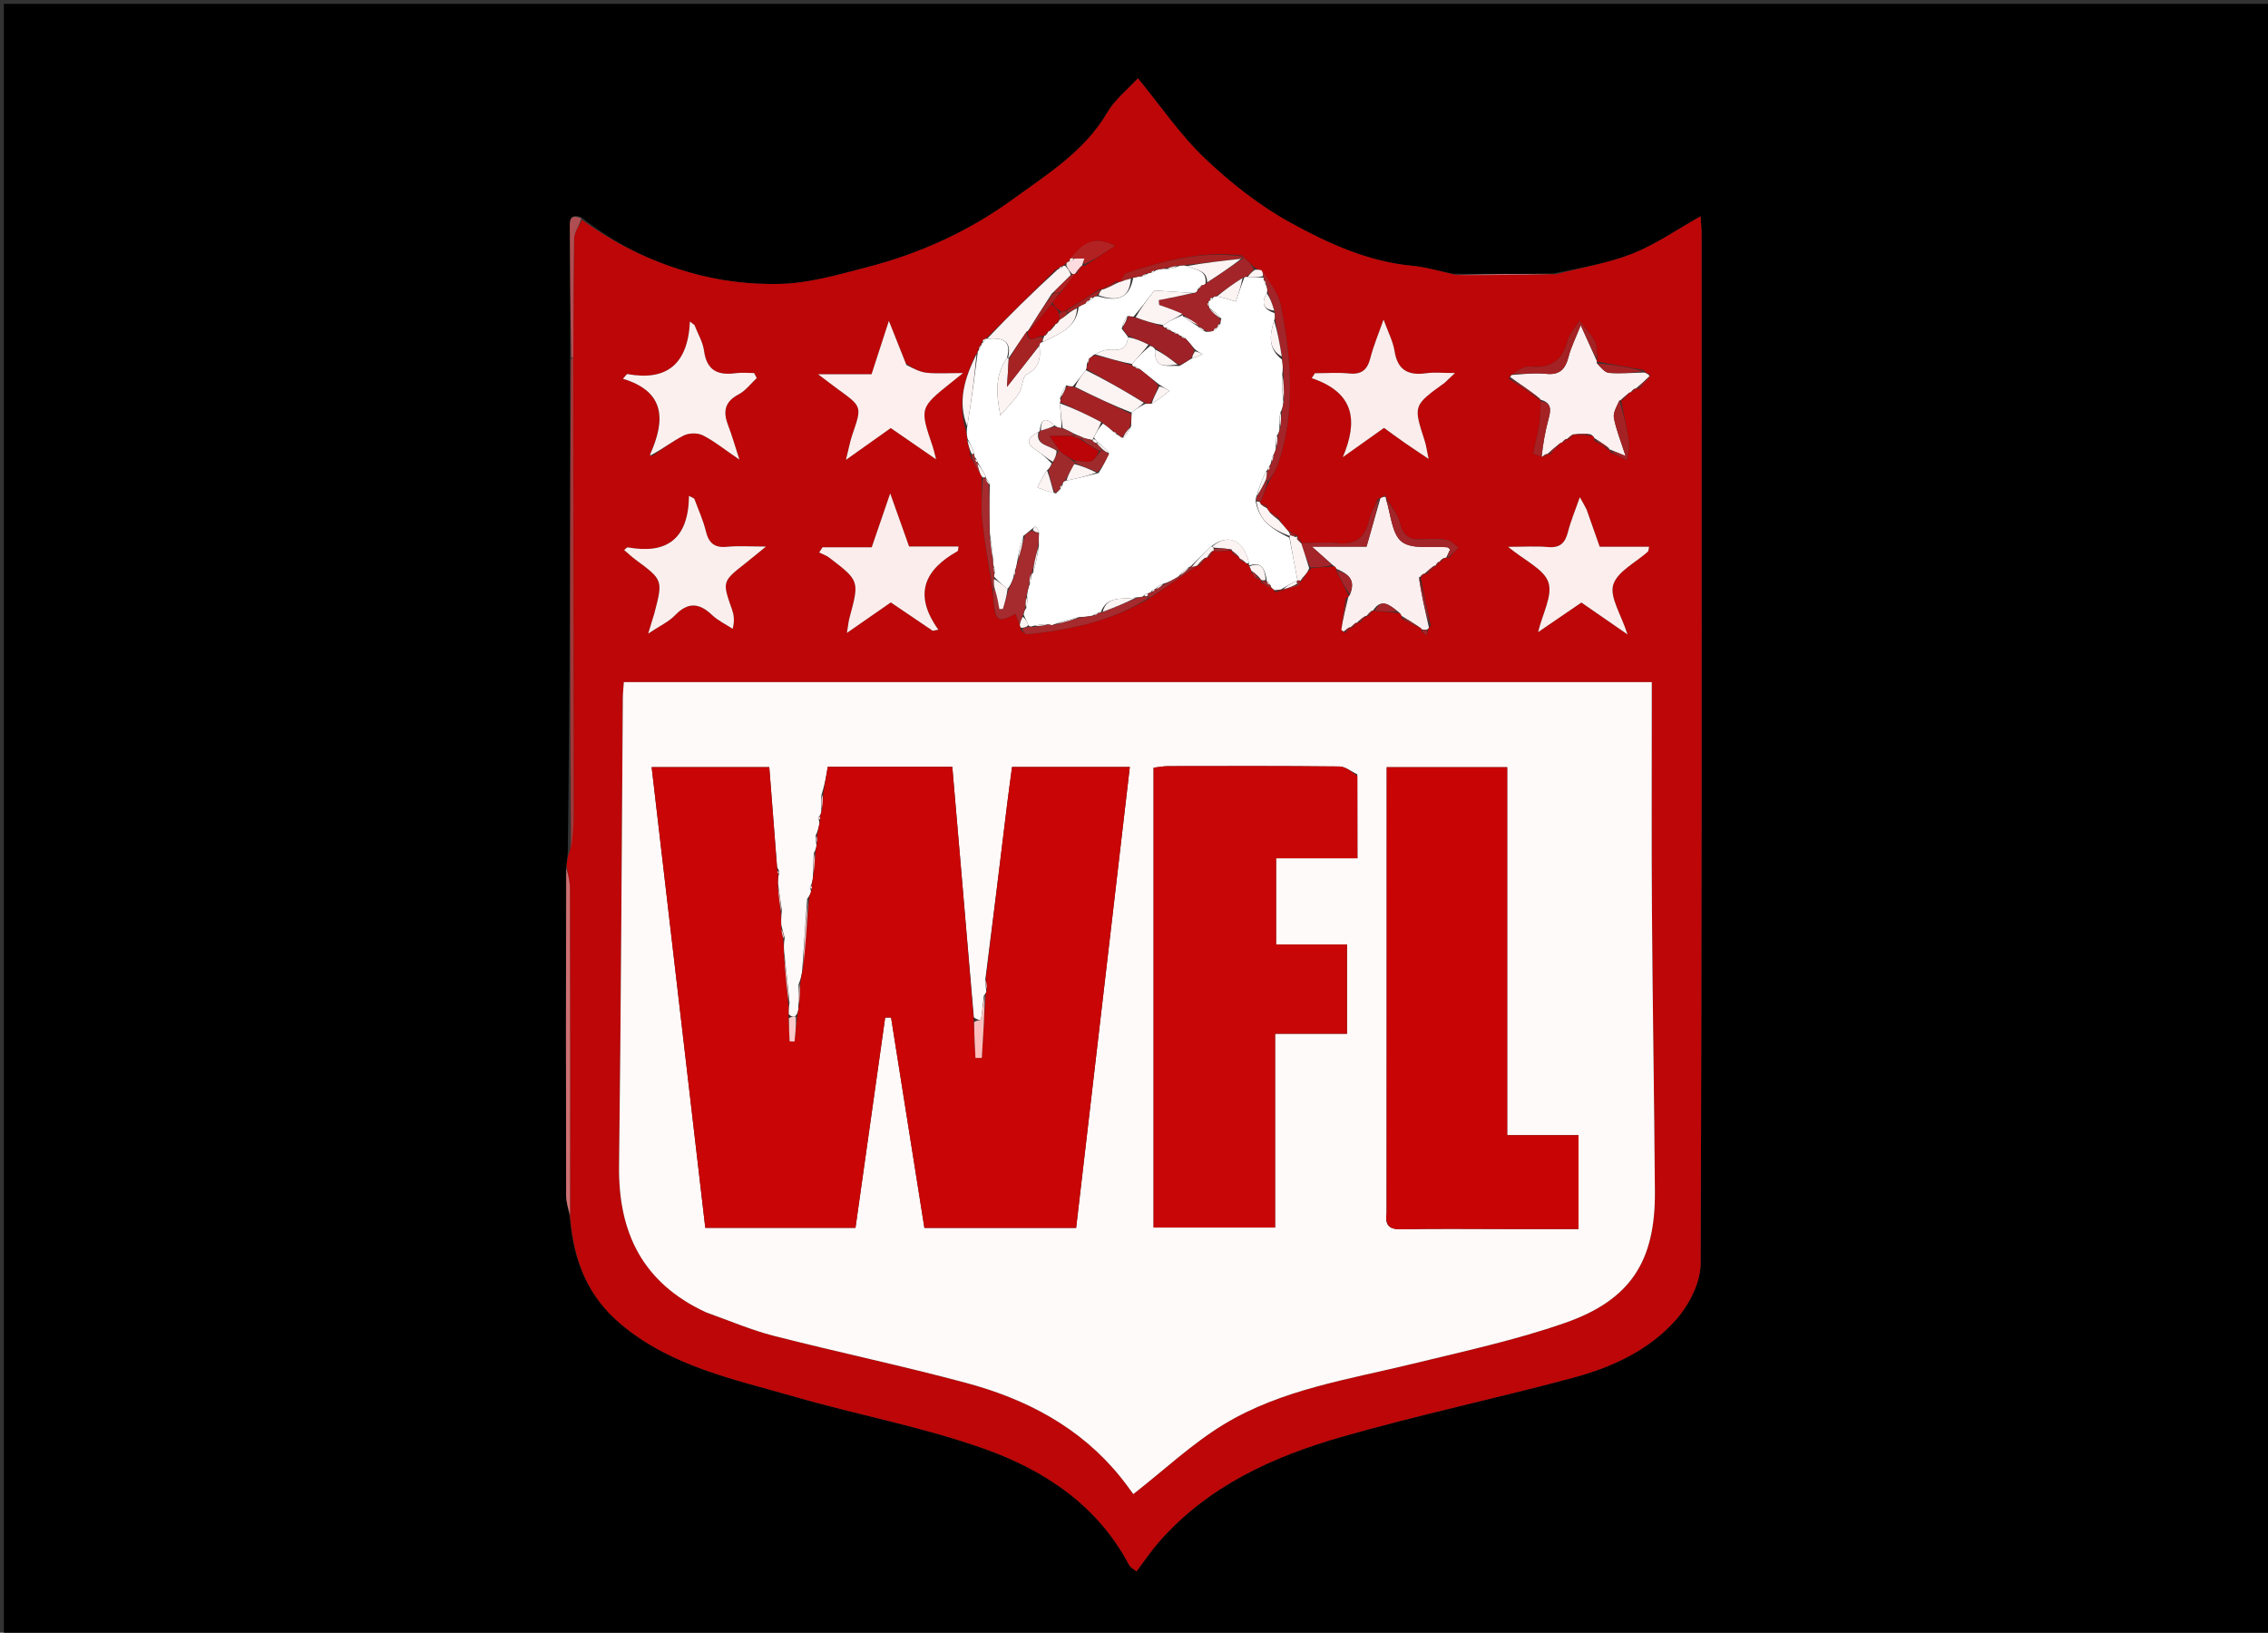 <svg version="1.1" id="Layer_1" xmlns="http://www.w3.org/2000/svg" xmlns:xlink="http://www.w3.org/1999/xlink" x="0px" y="0px"
	 width="100%" viewBox="0 0 589 424" enable-background="new 0 0 589 424" xml:space="preserve">
<rect x="0" y="0" width="589" height="424" fill="#333333" stroke="none"/>
<path fill="#000000" opacity="1" stroke="none" 
	d="
M356,425 
	C237.333,425 119.167,425 1,425 
	C1,283.667 1,142.333 1,1 
	C197.333,1 393.666,1 590,1 
	C590,142.333 590,283.666 590,425 
	C512.167,425 434.333,425 356,425 
M148.025,93.895 
	C148.027,136.252 148.029,178.609 147.455,221.393 
	C147.355,222.575 147.254,223.758 146.962,225.876 
	C146.971,254.087 146.96,282.298 147.032,310.509 
	C147.037,312.332 147.675,314.153 148.04,316.828 
	C149.029,327.543 152.669,336.709 161.313,343.936 
	C174.47,354.936 190.673,358.176 206.358,362.71 
	C222.731,367.444 239.641,370.552 255.649,376.244 
	C271.29,381.805 285.094,390.948 293.258,406.464 
	C293.587,407.09 294.4,407.462 295.143,408.081 
	C297.233,405.322 298.965,402.718 301.01,400.388 
	C313.707,385.922 330.536,378.269 348.44,373.139 
	C368.291,367.451 388.537,363.159 408.487,357.8 
	C418.622,355.077 428.33,350.626 435.334,342.636 
	C438.675,338.826 441.625,333.075 441.645,328.19 
	C442.013,239.074 441.909,149.956 441.892,60.838 
	C441.892,59.26 441.726,57.682 441.641,56.173 
	C435.597,59.565 430.087,63.437 423.999,65.858 
	C417.687,68.368 410.816,69.473 403.215,71.08 
	C394.832,71.133 386.449,71.186 377.213,71.095 
	C373.699,70.382 370.215,69.347 366.665,69.014 
	C355.226,67.938 344.948,63.209 335.215,57.878 
	C327.143,53.456 319.644,47.545 312.946,41.182 
	C306.497,35.055 301.401,27.503 295.515,20.339 
	C292.888,23.211 289.545,25.832 287.552,29.242 
	C281.652,39.338 271.907,45.291 262.999,51.784 
	C251.689,60.027 238.81,65.887 225.132,69.41 
	C217.704,71.324 210.112,73.573 202.552,73.733 
	C194.627,73.901 186.708,72.996 178.631,70.628 
	C168.411,67.632 159.528,63.198 150.806,56.34 
	C147.912,55.443 147.964,57.293 147.98,59.274 
	C148.068,70.504 148.115,81.734 148.025,93.895 
z"/>
<path fill="#BC0607" opacity="1" stroke="none" 
	d="
M147.154,224.941 
	C147.254,223.758 147.355,222.575 148.004,220.863 
	C148.703,217.686 148.987,215.04 148.986,212.393 
	C148.974,172.569 148.925,132.745 148.912,92.46 
	C148.966,81.951 148.9,71.899 149.112,61.854 
	C149.146,60.258 150.432,58.689 151.139,57.108 
	C159.528,63.198 168.411,67.632 178.631,70.628 
	C186.708,72.996 194.627,73.901 202.552,73.733 
	C210.112,73.573 217.704,71.324 225.132,69.41 
	C238.81,65.887 251.689,60.027 262.999,51.784 
	C271.907,45.291 281.652,39.338 287.552,29.242 
	C289.545,25.832 292.888,23.211 295.515,20.339 
	C301.401,27.503 306.497,35.055 312.946,41.182 
	C319.644,47.545 327.143,53.456 335.215,57.878 
	C344.948,63.209 355.226,67.938 366.665,69.014 
	C370.215,69.347 373.699,70.382 378.001,71.362 
	C387.256,71.483 395.723,71.338 404.189,71.193 
	C410.816,69.473 417.687,68.368 423.999,65.858 
	C430.087,63.437 435.597,59.565 441.641,56.173 
	C441.726,57.682 441.892,59.26 441.892,60.838 
	C441.909,149.956 442.013,239.074 441.645,328.19 
	C441.625,333.075 438.675,338.826 435.334,342.636 
	C428.33,350.626 418.622,355.077 408.487,357.8 
	C388.537,363.159 368.291,367.451 348.44,373.139 
	C330.536,378.269 313.707,385.922 301.01,400.388 
	C298.965,402.718 297.233,405.322 295.143,408.081 
	C294.4,407.462 293.587,407.09 293.258,406.464 
	C285.094,390.948 271.29,381.805 255.649,376.244 
	C239.641,370.552 222.731,367.444 206.358,362.71 
	C190.673,358.176 174.47,354.936 161.313,343.936 
	C152.669,336.709 149.029,327.543 148.054,315.935 
	C148.059,286.902 148.069,258.762 148.005,230.622 
	C148.001,228.728 147.45,226.835 147.154,224.941 
M337.914,150.919 
	C337.914,150.919 337.761,150.789 338.267,150.665 
	C338.452,150.386 338.638,150.106 339.015,149.295 
	C339.348,148.836 339.68,148.377 340.553,147.535 
	C342.388,147.365 344.224,147.194 346.497,147.095 
	C346.8,147.202 346.994,147.411 347.138,148.476 
	C348.195,150.527 349.252,152.577 350.377,154.87 
	C350.377,154.87 350.163,155.003 349.517,155.348 
	C349.021,158.195 348.525,161.043 348.53,163.925 
	C348.697,163.935 348.864,163.946 349.397,164.347 
	C349.881,163.829 350.365,163.31 350.922,162.907 
	C350.922,162.907 350.808,162.834 351.446,162.839 
	C351.812,162.394 352.178,161.949 352.732,161.686 
	C352.732,161.686 352.589,161.467 353.257,161.623 
	C353.818,161.043 354.379,160.464 354.961,159.96 
	C354.961,159.96 354.887,159.931 355.511,159.878 
	C355.861,159.422 356.211,158.966 356.626,158.537 
	C356.626,158.537 356.635,158.467 357.518,158.731 
	C359.348,158.841 361.179,158.95 363.446,159.206 
	C363.733,159.368 363.909,159.61 364.079,160.666 
	C365.466,161.409 366.853,162.153 368.635,162.933 
	C368.911,163.005 369.108,163.17 369.248,163.982 
	C369.633,164.33 370.018,164.678 370.403,165.026 
	C370.546,164.655 370.69,164.284 370.891,163.405 
	C370.958,163.248 371.024,163.091 371.558,162.414 
	C370.642,158.204 369.726,153.993 368.891,149.872 
	C368.891,149.872 368.774,149.842 369.3,149.733 
	C369.53,149.469 369.76,149.205 369.996,148.999 
	C369.996,148.999 369.946,148.968 370.661,148.998 
	C371.392,148.262 372.124,147.527 372.872,146.88 
	C372.872,146.88 372.783,146.878 373.307,146.705 
	C373.509,146.407 373.71,146.11 373.909,145.903 
	C373.909,145.903 373.819,145.886 374.336,145.794 
	C374.581,145.551 374.826,145.307 375.268,144.824 
	C375.268,144.824 375.579,144.813 376.337,144.815 
	C377.132,143.931 377.927,143.048 378.722,142.164 
	C377.703,141.479 376.75,140.37 375.651,140.199 
	C373.535,139.869 371.33,139.962 369.173,140.077 
	C366.056,140.243 364.354,139.193 363.567,135.87 
	C362.999,133.471 361.174,131.368 359.898,129.1 
	C359.898,129.1 359.872,129.076 359.865,128.785 
	C359.865,128.785 359.566,128.534 359.566,128.534 
	C359.566,128.534 359.26,128.727 358.96,129.149 
	C358.805,129.224 358.649,129.299 357.823,129.577 
	C357.067,131.371 356.021,133.101 355.611,134.971 
	C354.596,139.594 352.108,141.615 347.247,141.052 
	C344.176,140.696 341.023,141.05 337.952,141.062 
	C337.952,141.062 337.93,141.106 337.884,140.486 
	C337.423,140.16 336.963,139.834 336.972,138.996 
	C336.814,139.166 336.656,139.336 336.467,138.902 
	C335.983,138.608 335.499,138.313 334.451,137.747 
	C333.633,136.826 332.815,135.906 331.924,134.361 
	C331.287,133.91 330.649,133.46 329.546,132.796 
	C329.36,132.517 329.173,132.238 328.89,131.383 
	C328.418,131.182 327.947,130.98 327.253,130.684 
	C327.253,130.684 327.24,130.443 327.665,129.746 
	C328.19,128.234 328.714,126.721 329.735,124.704 
	C330.423,123.4 331.288,122.157 331.772,120.78 
	C336.599,107.033 335.307,93.082 332.604,79.221 
	C331.989,76.063 329.518,73.267 327.304,70.082 
	C326.884,70.022 326.464,69.962 325.73,69.376 
	C324.838,68.543 323.946,67.709 322.622,66.383 
	C312.2,65.022 302.378,67.759 292.641,70.895 
	C291.912,71.13 291.507,72.367 290.846,73.312 
	C290.846,73.312 290.655,73.241 289.86,73.1 
	C288.61,73.809 287.36,74.518 286.118,75.139 
	C286.118,75.139 286.202,75.167 285.445,75.135 
	C282.573,77.03 279.701,78.925 276.249,80.941 
	C275.856,80.998 275.464,81.056 274.925,80.491 
	C274.305,79.994 273.684,79.498 273.322,78.458 
	C273.933,77.658 274.545,76.859 275.684,75.683 
	C276.81,74.19 277.937,72.697 279.06,71.084 
	C279.06,71.084 279.18,71.088 279.78,70.961 
	C280.194,70.318 280.607,69.676 280.998,69.01 
	C280.998,69.01 281.028,69.019 281.747,68.993 
	C284.092,67.438 286.438,65.883 289.524,63.837 
	C283.46,60.709 280.744,63.919 277.8,67.463 
	C277.8,67.463 277.718,67.923 277.297,67.976 
	C277,68.111 276.866,68.341 276.384,68.8 
	C276.257,68.921 276.129,69.042 275.472,69.126 
	C275.247,69.383 275.022,69.639 274.149,70.062 
	C268.077,76.026 262.004,81.989 256.001,87.984 
	C256.001,87.984 255.954,87.924 255.477,88.07 
	C255.184,88.313 255.095,88.615 254.869,89.191 
	C254.869,89.191 254.849,89.592 254.343,89.881 
	C254.271,90.249 254.2,90.618 253.843,91.304 
	C253.843,91.304 253.889,91.729 253.317,92.196 
	C250.475,98.214 248.629,104.359 250.82,111.78 
	C250.977,112.514 251.135,113.249 251.2,114.644 
	C251.509,115.711 251.818,116.779 252.019,118.54 
	C252.839,120.031 253.658,121.521 254.868,123.434 
	C254.922,123.618 254.977,123.802 254.976,124.921 
	C255.007,128.385 254.751,131.882 255.133,135.307 
	C255.802,141.295 256.863,147.239 257.844,154.027 
	C258.351,161.507 258.846,161.945 263.736,159.384 
	C264.073,160.263 264.416,161.155 264.909,162.556 
	C264.949,162.729 264.989,162.902 265.213,163.767 
	C265.75,164.099 266.324,164.769 266.819,164.715 
	C277.869,163.512 288.654,161.379 298.947,155.124 
	C302.924,152.374 306.901,149.625 310.908,146.921 
	C310.908,146.921 310.858,146.901 311.509,146.875 
	C312.035,146.255 312.561,145.634 313.207,144.789 
	C313.207,144.789 313.462,144.781 314.087,144.654 
	C314.419,144.141 314.75,143.629 315.07,143.024 
	C315.07,143.024 315.133,143.093 315.941,143.118 
	C317.282,143.084 318.624,143.05 319.999,142.996 
	C319.999,142.996 319.987,143.033 320.108,143.658 
	C320.591,144.004 321.075,144.351 321.858,144.787 
	C321.858,144.787 321.988,145.072 321.971,145.487 
	C322.315,145.655 322.659,145.822 323.424,146.123 
	C323.644,146.33 323.902,146.466 324.227,146.757 
	C324.227,146.757 324.437,146.843 324.534,147.318 
	C324.737,147.576 324.877,147.865 324.993,148.736 
	C325.321,149.169 325.649,149.603 326.387,150.363 
	C326.723,150.409 327.06,150.454 327.376,150.572 
	C327.376,150.572 327.451,150.562 327.482,151.242 
	C328.366,151.804 329.249,152.366 330.611,152.963 
	C330.611,152.963 330.989,153.257 331.141,153.833 
	C333.156,153.272 335.171,152.71 337.503,151.736 
	C337.6,151.409 337.698,151.083 337.914,150.919 
M406.999,114.009 
	C406.999,114.009 406.955,113.984 407.58,113.958 
	C408.003,113.542 408.426,113.126 408.848,112.803 
	C408.848,112.803 408.759,112.776 409.601,112.915 
	C410.74,112.958 411.878,113 413.449,113.145 
	C413.758,113.245 413.957,113.452 414.118,114.513 
	C415.479,115.265 416.84,116.017 418.032,116.998 
	C418.032,116.998 418.208,116.769 418.22,117.484 
	C419.655,118.146 421.091,118.809 422.526,119.472 
	C422.713,117.887 423.238,116.252 423.019,114.725 
	C422.496,111.08 421.622,107.485 421.002,103.937 
	C421.002,103.937 420.877,103.9 421.548,103.853 
	C421.989,103.392 422.43,102.931 422.933,102.153 
	C423.058,101.945 423.241,101.849 424.093,101.72 
	C424.378,101.424 424.663,101.127 424.925,100.905 
	C424.925,100.905 424.857,100.869 425.603,100.95 
	C426.683,99.907 427.763,98.865 428.573,97.351 
	C428.071,97.149 427.569,96.946 426.736,96.061 
	C422.74,95.352 418.744,94.643 414.641,93.853 
	C414.641,93.853 414.677,93.725 414.845,92.848 
	C414.623,91.402 414.75,89.769 414.096,88.556 
	C413.081,86.671 411.534,85.072 410.212,83.352 
	C409.156,85.06 407.649,86.643 407.13,88.501 
	C405.705,93.608 402.821,95.817 397.392,95.192 
	C395.753,95.003 393.922,96.475 392.199,97.567 
	C392.199,97.567 392.237,97.948 391.838,98.309 
	C394.617,100.159 397.395,102.008 400.077,103.918 
	C400.077,103.918 400.125,103.815 400.147,104.577 
	C400.017,106.612 400.04,108.672 399.716,110.675 
	C399.328,113.07 398.617,115.411 398.195,117.802 
	C398.182,117.878 399.802,118.243 400.729,118.605 
	C400.729,118.605 400.6,118.531 401.159,118.578 
	C401.422,118.332 401.685,118.086 401.938,117.918 
	C401.938,117.918 401.862,117.896 402.606,117.955 
	C403.364,117.183 404.123,116.411 404.993,115.276 
	C405.144,115.041 405.358,114.923 406.21,114.793 
	C406.473,114.515 406.737,114.237 406.999,114.009 
M169.319,118.464 
	C172.054,116.633 174.661,114.544 177.582,113.084 
	C178.94,112.406 181.201,112.375 182.54,113.057 
	C185.503,114.565 188.141,116.711 192.014,119.348 
	C190.781,115.555 190.092,113.023 189.138,110.596 
	C187.743,107.048 188.057,104.375 191.834,102.407 
	C193.643,101.465 194.98,99.616 196.531,98.178 
	C196.298,97.745 196.066,97.312 195.833,96.879 
	C194.242,96.879 192.625,96.696 191.063,96.913 
	C186.433,97.557 183.525,96.232 182.833,91.091 
	C182.525,88.798 181.209,86.641 180.351,84.421 
	C179.961,84.113 179.57,83.805 179.18,83.496 
	C178.638,94.675 173.061,98.997 162.913,97.142 
	C162.765,97.115 162.533,97.537 161.786,98.362 
	C172.949,101.75 172.735,109.252 168.717,118.223 
	C168.872,118.266 169.027,118.309 169.182,118.352 
	C169.034,118.199 168.886,118.046 169.319,118.464 
M183.643,340.952 
	C189.436,342.972 195.121,345.417 201.043,346.932 
	C217.619,351.171 234.382,354.691 250.902,359.129 
	C266.425,363.299 280.359,370.539 290.783,383.32 
	C292.287,385.164 293.658,387.118 294.326,388.004 
	C302.404,381.691 309.564,374.916 317.8,369.914 
	C332.81,360.797 350.188,358.248 366.972,354.143 
	C380.19,350.91 393.578,348.031 406.391,343.561 
	C423.52,337.586 429.905,327.464 429.779,309.485 
	C429.61,285.352 429.188,261.221 429.014,237.088 
	C428.884,218.93 428.973,200.77 428.965,182.611 
	C428.964,180.835 428.965,179.059 428.965,177.137 
	C339.665,177.137 250.965,177.137 162.013,177.137 
	C161.909,178.73 161.759,180.024 161.749,181.32 
	C161.436,221.8 161.278,262.281 160.77,302.759 
	C160.553,320.055 166.83,333.123 183.643,340.952 
M244.147,141.931 
	C241.511,141.931 238.876,141.931 236.095,141.931 
	C234.501,137.454 233.008,133.261 231.184,128.137 
	C229.384,133.388 227.949,137.578 226.387,142.135 
	C222.091,142.135 217.852,142.135 213.613,142.135 
	C213.322,142.581 213.031,143.028 212.74,143.474 
	C213.61,143.911 214.576,144.222 215.336,144.803 
	C223.224,150.829 223.208,150.839 220.601,160.512 
	C220.351,161.437 220.27,162.407 219.942,164.364 
	C224.273,161.354 227.872,158.853 231.342,156.442 
	C235.099,158.987 238.663,161.401 242.227,163.815 
	C242.712,163.716 243.198,163.617 243.683,163.519 
	C237.019,154.196 240.241,147.878 248.693,143.122 
	C248.851,143.033 248.804,142.582 248.917,141.928 
	C247.573,141.928 246.28,141.928 244.147,141.931 
M169.811,159.749 
	C169.438,160.96 169.065,162.17 168.336,164.539 
	C171.335,162.536 173.659,161.489 175.299,159.784 
	C178.652,156.297 181.573,156.525 184.922,159.708 
	C186.46,161.169 188.481,162.12 190.283,163.302 
	C190.822,161.07 190.577,159.641 190.103,158.293 
	C187.546,151.021 187.531,151.032 193.641,146.224 
	C195.119,145.061 196.563,143.855 198.92,141.939 
	C194.744,141.939 191.762,141.709 188.832,142 
	C185.552,142.326 184.05,141.053 183.299,137.917 
	C182.609,135.039 181.326,132.303 180.304,129.504 
	C179.847,129.26 179.39,129.016 178.933,128.773 
	C178.787,140.158 173.006,143.952 163.036,142.148 
	C162.843,142.114 162.579,142.469 162.089,142.837 
	C163.114,143.705 164.041,144.585 165.06,145.339 
	C172.197,150.622 172.204,150.614 169.811,159.749 
M375.429,99.178 
	C375.97,98.665 376.51,98.151 377.853,96.874 
	C374.641,96.874 372.5,96.631 370.435,96.924 
	C365.778,97.583 362.956,96.195 362.16,91.161 
	C361.759,88.626 360.474,86.231 359.309,82.996 
	C357.989,86.773 356.691,89.802 355.895,92.957 
	C355.116,96.045 353.611,97.321 350.352,96.99 
	C347.425,96.692 344.444,96.927 341.486,96.927 
	C341.211,97.353 340.936,97.779 340.661,98.204 
	C351.937,102.011 352.654,109.44 348.738,118.713 
	C352.231,116.231 355.723,113.749 359.428,111.116 
	C361.2,112.397 362.906,113.667 364.651,114.882 
	C366.507,116.174 368.4,117.414 371.011,119.17 
	C370.545,116.985 370.385,115.692 369.991,114.475 
	C367.018,105.303 367.003,105.308 375.429,99.178 
M411.919,131.974 
	C411.469,131.192 411.02,130.41 410.281,129.126 
	C409.108,132.496 407.937,135.264 407.201,138.143 
	C406.474,140.991 405.153,142.352 402.022,142.066 
	C398.991,141.789 395.915,142.006 391.651,142.006 
	C396.043,145.648 400.987,147.81 402.124,151.235 
	C403.263,154.666 400.599,159.359 399.443,164.157 
	C403.458,161.414 407.069,158.947 410.689,156.474 
	C414.447,159.073 417.963,161.505 422.665,164.757 
	C420.981,159.505 417.977,155.073 418.958,151.859 
	C420.014,148.4 424.814,146.089 427.957,143.251 
	C428.133,143.092 428.099,142.701 428.261,141.982 
	C423.921,141.982 419.667,141.982 415.438,141.982 
	C414.252,138.613 413.204,135.636 411.919,131.974 
M235.251,94.377 
	C233.973,91.172 232.695,87.968 230.846,83.331 
	C229.055,88.843 227.763,92.82 226.343,97.194 
	C221.904,97.194 217.697,97.194 212.462,97.194 
	C214.828,98.976 216.245,100.08 217.699,101.133 
	C223.887,105.616 223.861,105.6 221.367,112.842 
	C220.771,114.573 220.451,116.399 219.695,119.417 
	C224.354,116.11 227.848,113.631 231.329,111.161 
	C235.121,113.778 238.725,116.265 243.1,119.283 
	C242.648,117.548 242.497,116.767 242.242,116.02 
	C238.798,105.929 238.795,105.93 247.225,99.187 
	C247.828,98.705 248.428,98.22 250.092,96.881 
	C246.142,96.881 243.381,97.087 240.671,96.807 
	C238.916,96.625 237.235,95.734 235.251,94.377 
z"/>
<path fill="#A23838" opacity="1" stroke="none" 
	d="
M148.885,92.921 
	C148.925,132.745 148.974,172.569 148.986,212.393 
	C148.987,215.04 148.703,217.686 148.291,220.65 
	C148.029,178.609 148.027,136.252 148.278,93.422 
	C148.531,92.95 148.885,92.921 148.885,92.921 
z"/>
<path fill="#CF7172" opacity="1" stroke="none" 
	d="
M147.058,225.408 
	C147.45,226.835 148.001,228.728 148.005,230.622 
	C148.069,258.762 148.059,286.902 148.043,315.509 
	C147.675,314.153 147.037,312.332 147.032,310.509 
	C146.96,282.298 146.971,254.087 147.058,225.408 
z"/>
<path fill="#AF4E52" opacity="1" stroke="none" 
	d="
M148.912,92.46 
	C148.885,92.921 148.531,92.95 148.354,92.957 
	C148.115,81.734 148.068,70.504 147.98,59.274 
	C147.964,57.293 147.912,55.443 150.973,56.724 
	C150.432,58.689 149.146,60.258 149.112,61.854 
	C148.9,71.899 148.966,81.951 148.912,92.46 
z"/>
<path fill="#DF7E83" opacity="1" stroke="none" 
	d="
M403.702,71.136 
	C395.723,71.338 387.256,71.483 378.428,71.434 
	C386.449,71.186 394.832,71.133 403.702,71.136 
z"/>
<path fill="#FEFAF9" opacity="1" stroke="none" 
	d="
M183.308,340.785 
	C166.83,333.123 160.553,320.055 160.77,302.759 
	C161.278,262.281 161.436,221.8 161.749,181.32 
	C161.759,180.024 161.909,178.73 162.013,177.137 
	C250.965,177.137 339.665,177.137 428.965,177.137 
	C428.965,179.059 428.964,180.835 428.965,182.611 
	C428.973,200.77 428.884,218.93 429.014,237.088 
	C429.188,261.221 429.61,285.352 429.779,309.485 
	C429.905,327.464 423.52,337.586 406.391,343.561 
	C393.578,348.031 380.19,350.91 366.972,354.143 
	C350.188,358.248 332.81,360.797 317.8,369.914 
	C309.564,374.916 302.404,381.691 294.326,388.004 
	C293.658,387.118 292.287,385.164 290.783,383.32 
	C280.359,370.539 266.425,363.299 250.902,359.129 
	C234.382,354.691 217.619,351.171 201.043,346.932 
	C195.121,345.417 189.436,342.972 183.308,340.785 
M211.774,217.088 
	C211.835,217.716 211.896,218.345 212.032,219.654 
	C211.958,220.103 211.884,220.553 211.336,221.612 
	C211.244,223.436 211.151,225.26 211.121,227.815 
	C211.024,228.538 210.926,229.262 210.515,230.144 
	C210.456,230.245 210.328,230.367 210.351,230.442 
	C210.413,230.645 210.541,230.828 210.605,231.686 
	C210.452,232.102 210.299,232.519 209.626,233.416 
	C209.202,239.45 208.777,245.483 208.315,252.228 
	C208.165,253.166 208.015,254.104 207.384,255.678 
	C207.34,257.584 207.295,259.489 207.337,262.056 
	C207.232,262.711 207.127,263.367 206.343,264.035 
	C205.891,264.029 205.439,264.024 204.817,263.357 
	C204.804,262.677 204.792,261.997 205.043,260.381 
	C204.637,256.253 204.231,252.124 203.654,247.348 
	C203.573,246.239 203.491,245.13 203.784,243.577 
	C203.549,242.717 203.314,241.856 202.905,240.273 
	C202.864,239.284 202.822,238.296 203.049,236.476 
	C202.749,234.323 202.45,232.17 202.025,229.261 
	C202.041,228.497 202.056,227.732 202.34,226.791 
	C202.473,226.424 202.363,226.175 201.818,225.21 
	C201.145,216.62 200.472,208.03 199.781,199.218 
	C189.266,199.218 179.346,199.218 169.233,199.218 
	C173.897,239.269 178.529,279.05 183.165,318.864 
	C196.486,318.864 209.229,318.864 222.169,318.864 
	C224.764,300.48 227.321,282.37 229.878,264.26 
	C230.388,264.255 230.897,264.249 231.407,264.244 
	C234.296,282.477 237.186,300.711 240.066,318.882 
	C253.626,318.882 266.385,318.882 279.472,318.882 
	C284.129,278.905 288.757,239.177 293.417,199.173 
	C282.742,199.173 272.969,199.173 262.83,199.173 
	C262.374,202.621 261.913,205.896 261.511,209.178 
	C259.678,224.134 257.861,239.092 255.834,254.79 
	C255.92,255.542 256.007,256.295 256.154,257.552 
	C256.105,257.714 256.056,257.877 255.498,258.607 
	C255.282,260.658 255.107,262.715 254.777,264.746 
	C254.749,264.918 253.68,264.92 252.908,264.148 
	C251.047,242.53 249.186,220.913 247.313,199.15 
	C236.23,199.15 225.781,199.15 214.965,199.15 
	C214.576,201.473 214.196,203.736 213.309,206.568 
	C213.274,207.822 213.239,209.076 213.29,210.901 
	C213.189,211.27 213.089,211.638 212.658,212.134 
	C212.6,212.235 212.473,212.361 212.498,212.435 
	C212.566,212.638 212.699,212.819 212.807,213.804 
	C212.602,214.838 212.397,215.872 211.774,217.088 
M352.489,201.082 
	C350.943,200.374 349.404,199.068 347.851,199.052 
	C333.023,198.893 318.192,198.942 303.362,198.967 
	C302.099,198.969 300.835,199.223 299.583,199.359 
	C299.583,239.436 299.583,279.15 299.583,318.789 
	C310.222,318.789 320.458,318.789 331.145,318.789 
	C331.145,301.977 331.145,285.549 331.145,268.452 
	C337.638,268.452 343.7,268.452 349.817,268.452 
	C349.817,260.503 349.817,253.235 349.817,245.272 
	C343.516,245.272 337.468,245.272 331.399,245.272 
	C331.399,237.51 331.399,230.453 331.399,222.9 
	C338.516,222.9 345.268,222.9 352.524,222.9 
	C352.524,215.605 352.524,208.808 352.489,201.082 
M360.087,315.296 
	C359.655,318.328 360.878,319.31 363.985,319.241 
	C372.978,319.04 381.978,319.17 390.976,319.17 
	C397.256,319.17 403.536,319.17 409.94,319.17 
	C409.94,310.865 409.94,303.145 409.94,294.803 
	C403.719,294.803 397.831,294.803 391.418,294.803 
	C391.418,262.61 391.418,231.039 391.418,199.238 
	C380.799,199.238 370.731,199.238 360.13,199.238 
	C360.13,237.791 360.13,276.063 360.087,315.296 
z"/>
<path fill="#FFFFFF" opacity="1" stroke="none" 
	d="
M251.293,113.983 
	C251.135,113.249 250.977,112.514 251.138,111.091 
	C252.267,104.178 253.078,97.953 253.889,91.729 
	C253.889,91.729 253.843,91.304 254.18,90.956 
	C254.628,90.269 254.738,89.931 254.849,89.592 
	C254.849,89.592 254.869,89.191 255.221,88.954 
	C255.789,88.496 255.916,88.232 255.954,87.924 
	C255.954,87.924 256.001,87.984 256.39,87.986 
	C260.338,87.63 262.793,88.427 261.496,92.982 
	C258.464,97.411 258.609,101.858 259.808,107.876 
	C262.066,105.207 263.612,103.743 264.691,101.992 
	C265.599,100.518 265.502,97.818 266.659,97.217 
	C270.019,95.472 270.325,92.915 269.922,89.59 
	C270.021,89.104 270.203,88.912 270.859,88.824 
	C274.932,86.659 279.493,85.339 280.12,79.757 
	C280.728,79.306 281.217,79.098 281.968,78.803 
	C282.473,78.446 282.716,78.176 282.967,77.942 
	C282.975,77.978 282.908,77.945 283.12,77.887 
	C283.607,77.701 283.824,77.509 284.17,77.11 
	C284.355,76.968 284.821,76.92 285.207,76.959 
	C290.018,78.344 293.315,77.661 294.282,72.165 
	C295.126,71.924 295.712,71.837 296.605,71.747 
	C297.27,71.556 297.627,71.367 298.132,71.036 
	C298.281,70.893 298.694,70.877 298.938,70.844 
	C299.503,70.705 299.771,70.522 300.332,70.125 
	C301.407,69.86 302.136,69.731 303.045,69.871 
	C304.154,69.818 305.083,69.496 306.317,69.041 
	C307.06,68.884 307.498,68.858 308.21,69.103 
	C310.506,70.218 313.495,69.961 313.056,73.656 
	C312.712,74.035 312.449,74.111 311.907,74.157 
	C311.451,74.527 311.238,74.797 310.986,75.3 
	C310.83,75.861 310.598,76.053 309.793,76.072 
	C305.775,75.815 302.217,75.595 299.761,75.444 
	C297.665,78.202 296.154,80.191 294.391,82.22 
	C293.803,82.206 293.467,82.15 292.777,82.076 
	C292.036,83.069 291.649,84.079 291.309,85.379 
	C291.9,86.181 292.444,86.694 292.967,87.578 
	C292.542,91.235 290.273,90.934 287.844,90.845 
	C286.583,90.798 285.291,91.582 283.917,92.226 
	C283.539,92.639 283.258,92.816 282.759,93.212 
	C282.418,93.818 282.294,94.205 282.234,94.804 
	C282.232,95.305 282.211,95.598 281.972,96.113 
	C280.777,97.639 279.849,98.947 278.624,100.309 
	C277.927,100.336 277.527,100.308 276.901,100.053 
	C276.171,101.014 275.666,102.202 275.273,103.537 
	C275.51,103.941 275.467,104.166 275.234,104.734 
	C275.463,107.125 275.708,109.14 275.62,111.176 
	C274.862,111.064 274.438,110.933 273.905,110.484 
	C271.138,107.884 270.262,109.304 270,111.997 
	C270.001,112 269.995,112 269.685,112.143 
	C266.955,113.622 266.138,115.017 269.014,116.847 
	C270.486,117.783 271.79,118.983 273.126,120.347 
	C272.818,121.127 272.555,121.622 271.915,122.145 
	C270.834,123.657 270.129,125.143 269.424,126.628 
	C270.936,127.182 272.447,127.736 274.235,128.128 
	C274.778,127.635 275.046,127.304 275.477,126.835 
	C275.83,126.472 275.938,126.213 275.972,125.697 
	C276.077,125.169 276.274,124.957 276.935,124.839 
	C279.865,124.212 282.431,123.585 285.308,122.829 
	C286.417,121.113 287.215,119.526 288.002,117.586 
	C287.024,116.448 286.056,115.661 284.95,114.692 
	C284.606,114.279 284.371,114.084 284.091,113.576 
	C284.767,112.128 285.457,111.027 286.442,109.988 
	C287.5,110.674 288.264,111.299 289.153,112.148 
	C289.56,112.563 289.84,112.753 290.311,112.961 
	C290.76,113.21 291.019,113.441 291.648,113.733 
	C292.585,112.827 293.152,111.861 293.764,110.64 
	C293.805,109.436 293.8,108.486 293.906,107.154 
	C295.073,106.148 296.129,105.524 297.438,104.875 
	C298.029,104.856 298.366,104.862 299.071,104.859 
	C300.861,103.74 302.284,102.629 303.707,101.518 
	C302.857,101.009 302.007,100.5 300.911,99.769 
	C299.117,98.336 297.571,97.125 295.832,95.711 
	C295.294,95.385 294.948,95.262 294.424,95.156 
	C294.247,95.173 294.008,94.909 294.014,94.528 
	C295.498,92.693 296.975,91.24 298.728,89.815 
	C299.328,90.012 299.652,90.181 299.975,90.743 
	C299.627,96.027 303.206,94.85 306.281,95.032 
	C307.514,94.39 308.398,93.706 309.604,93.024 
	C310.74,92.685 311.555,92.344 312.37,92.002 
	C311.733,91.665 311.095,91.327 310.309,90.697 
	C309.435,89.612 308.711,88.82 307.808,87.807 
	C307.287,87.438 306.944,87.291 306.413,87.127 
	C306.225,87.111 305.986,86.821 305.805,86.636 
	C305.301,86.344 304.979,86.237 304.461,86.128 
	C304.266,86.126 303.991,85.85 303.832,85.665 
	C303.423,85.256 303.13,85.124 302.577,85.071 
	C302.358,85.055 302.011,84.787 302.048,84.413 
	C303.801,83.289 305.516,82.54 307.163,81.84 
	C307.095,81.89 307.191,81.751 307.2,82.131 
	C308.579,83.241 309.95,83.971 311.198,84.803 
	C311.075,84.904 311.295,84.674 311.251,84.956 
	C311.787,85.546 312.369,85.854 313.287,86.192 
	C314.07,86.143 314.515,86.064 315.178,85.89 
	C315.671,85.618 315.877,85.381 316.017,85.046 
	C316.021,85.007 316.098,85.017 316.298,84.896 
	C316.743,84.568 316.906,84.308 316.987,83.747 
	C316.987,83.497 316.993,82.998 317.214,82.756 
	C316.311,81.667 315.188,80.82 314.035,79.982 
	C314.005,79.993 314.027,79.933 313.989,79.572 
	C313.903,78.973 313.855,78.735 313.856,78.325 
	C313.905,78.152 314.227,77.99 314.389,77.926 
	C314.758,77.733 314.901,77.554 315.16,77.162 
	C315.34,77.001 315.817,76.923 316.13,76.923 
	C317.796,77.338 319.149,77.753 320.941,78.302 
	C321.623,76.284 322.319,74.227 323.152,72.024 
	C323.289,71.877 323.689,71.875 324.118,71.919 
	C325.687,71.977 326.827,71.991 328.099,72.092 
	C328.231,72.18 328.163,72.489 328.182,72.764 
	C328.387,73.353 328.572,73.665 328.904,74.28 
	C329.119,75.023 329.187,75.463 328.988,76.134 
	C327.401,78.85 328.219,80.352 331.005,81.315 
	C331.149,82.059 331.149,82.501 330.88,83.229 
	C329.733,87.058 329.239,90.511 332.948,93.386 
	C333.14,94.806 333.215,95.849 332.997,97.16 
	C332.875,99.646 333.045,101.863 333.273,104.448 
	C333.167,105.541 333.003,106.265 332.522,107.095 
	C332.218,108.494 332.231,109.788 332.278,111.412 
	C332.18,112.16 332.048,112.578 331.606,113.078 
	C331.298,114.143 331.299,115.126 331.327,116.443 
	C331.186,117.189 331.018,117.6 330.65,118.22 
	C330.31,118.979 330.172,119.53 330.023,120.335 
	C329.919,120.732 329.826,120.875 329.572,121.182 
	C329.226,121.611 329.153,121.904 329.152,122.174 
	C329.113,122.124 329.231,122.17 328.878,122.197 
	C327.739,124.5 326.953,126.775 326.2,129.233 
	C326.232,129.416 326.121,129.77 326.094,130.152 
	C326.985,135.442 330.688,137.553 334.857,139.646 
	C335.59,143.614 336.28,147.177 336.985,150.832 
	C336.999,150.925 336.815,150.962 336.464,150.962 
	C335.072,151.623 334.032,152.284 332.67,153.063 
	C331.896,153.206 331.442,153.232 330.989,153.257 
	C330.989,153.257 330.611,152.963 330.332,152.724 
	C330.053,152.484 329.97,152.04 329.862,151.823 
	C329.557,151.332 329.298,151.145 328.983,151.028 
	C328.988,151.014 328.955,151.021 328.961,150.64 
	C328.486,147.754 327.623,145.758 324.437,146.843 
	C324.437,146.843 324.227,146.757 324.365,146.284 
	C323.032,140.137 318.936,138.455 314.522,141.914 
	C312.521,143.737 310.873,145.504 309.125,147.179 
	C309.026,147.087 309.246,147.245 308.857,147.197 
	C307.708,147.944 306.949,148.74 305.948,149.768 
	C304.525,150.637 303.344,151.272 302.043,151.611 
	C301.28,151.864 300.638,152.414 299.994,152.989 
	C299.992,153.014 299.948,152.99 299.763,153.036 
	C299.336,153.192 299.158,153.367 298.864,153.791 
	C298.516,154.009 298.348,154.045 297.955,154.128 
	C297.437,154.295 297.2,154.484 296.805,154.892 
	C296.253,155.085 295.915,155.131 295.136,155.132 
	C291.545,155.791 287.521,154.504 285.86,159.03 
	C285.729,159.156 285.366,159.138 285.114,159.161 
	C284.584,159.365 284.305,159.544 283.719,159.871 
	C282.523,160.118 281.635,160.219 280.292,160.233 
	C277.892,160.757 275.945,161.367 273.791,162.114 
	C273.249,162.418 272.934,162.388 272.096,162.113 
	C270.477,162.162 269.399,162.257 268.21,162.581 
	C267.77,162.791 267.442,162.774 267.064,162.363 
	C266.63,161.296 266.245,160.623 265.843,159.617 
	C265.96,158.861 266.092,158.438 266.522,157.926 
	C266.801,156.863 266.785,155.89 266.736,154.541 
	C266.876,153.437 267.049,152.707 267.423,151.722 
	C267.725,150.62 267.826,149.773 267.961,148.962 
	C267.995,148.998 267.914,148.94 268.262,148.87 
	C269.02,146.515 269.43,144.229 269.8,141.604 
	C269.769,140.367 269.778,139.468 269.815,138.278 
	C269.536,137.526 269.231,137.064 268.926,136.603 
	C268.61,136.904 268.294,137.205 267.689,137.614 
	C266.984,138.169 266.567,138.616 265.767,139.161 
	C264.974,141.336 264.566,143.413 264.178,145.813 
	C264.043,146.762 263.889,147.389 263.566,148.246 
	C263.327,148.85 263.256,149.222 263.197,149.911 
	C262.796,151.151 262.385,152.075 261.664,152.921 
	C260.307,151.893 259.259,150.942 258.16,149.739 
	C258.145,149.319 258.182,149.151 258.377,148.808 
	C258.399,148.093 258.262,147.553 258.001,146.793 
	C257.868,146.244 257.862,145.914 257.9,145.146 
	C257.692,142.813 257.439,140.918 257.072,138.571 
	C256.93,134.095 256.902,130.071 257.078,125.868 
	C256.841,125.142 256.4,124.596 255.978,124.027 
	C255.997,124.005 255.95,124.039 255.97,123.664 
	C255.278,122.227 254.567,121.164 253.909,120.083 
	C253.962,120.065 253.884,120.147 253.865,119.935 
	C253.764,119.439 253.601,119.213 253.19,118.81 
	C253.008,118.382 252.994,118.19 253.001,117.646 
	C252.446,116.192 251.869,115.088 251.293,113.983 
z"/>
<path fill="#FBEDEC" opacity="1" stroke="none" 
	d="
M244.567,141.929 
	C246.28,141.928 247.573,141.928 248.917,141.928 
	C248.804,142.582 248.851,143.033 248.693,143.122 
	C240.241,147.878 237.019,154.196 243.683,163.519 
	C243.198,163.617 242.712,163.716 242.227,163.815 
	C238.663,161.401 235.099,158.987 231.342,156.442 
	C227.872,158.853 224.273,161.354 219.942,164.364 
	C220.27,162.407 220.351,161.437 220.601,160.512 
	C223.208,150.839 223.224,150.829 215.336,144.803 
	C214.576,144.222 213.61,143.911 212.74,143.474 
	C213.031,143.028 213.322,142.581 213.613,142.135 
	C217.852,142.135 222.091,142.135 226.387,142.135 
	C227.949,137.578 229.384,133.388 231.184,128.137 
	C233.008,133.261 234.501,137.454 236.095,141.931 
	C238.876,141.931 241.511,141.931 244.567,141.929 
z"/>
<path fill="#FBEFEE" opacity="1" stroke="none" 
	d="
M169.905,159.396 
	C172.204,150.614 172.197,150.622 165.06,145.339 
	C164.041,144.585 163.114,143.705 162.089,142.837 
	C162.579,142.469 162.843,142.114 163.036,142.148 
	C173.006,143.952 178.787,140.158 178.933,128.773 
	C179.39,129.016 179.847,129.26 180.304,129.504 
	C181.326,132.303 182.609,135.039 183.299,137.917 
	C184.05,141.053 185.552,142.326 188.832,142 
	C191.762,141.709 194.744,141.939 198.92,141.939 
	C196.563,143.855 195.119,145.061 193.641,146.224 
	C187.531,151.032 187.546,151.021 190.103,158.293 
	C190.577,159.641 190.822,161.07 190.283,163.302 
	C188.481,162.12 186.46,161.169 184.922,159.708 
	C181.573,156.525 178.652,156.297 175.299,159.784 
	C173.659,161.489 171.335,162.536 168.336,164.539 
	C169.065,162.17 169.438,160.96 169.905,159.396 
z"/>
<path fill="#FAEDEC" opacity="1" stroke="none" 
	d="
M375.177,99.403 
	C367.003,105.308 367.018,105.303 369.991,114.475 
	C370.385,115.692 370.545,116.985 371.011,119.17 
	C368.4,117.414 366.507,116.174 364.651,114.882 
	C362.906,113.667 361.2,112.397 359.428,111.116 
	C355.723,113.749 352.231,116.231 348.738,118.713 
	C352.654,109.44 351.937,102.011 340.661,98.204 
	C340.936,97.779 341.211,97.353 341.486,96.927 
	C344.444,96.927 347.425,96.692 350.352,96.99 
	C353.611,97.321 355.116,96.045 355.895,92.957 
	C356.691,89.802 357.989,86.773 359.309,82.996 
	C360.474,86.231 361.759,88.626 362.16,91.161 
	C362.956,96.195 365.778,97.583 370.435,96.924 
	C372.5,96.631 374.641,96.874 377.853,96.874 
	C376.51,98.151 375.97,98.665 375.177,99.403 
z"/>
<path fill="#FBEEED" opacity="1" stroke="none" 
	d="
M412.038,132.317 
	C413.204,135.636 414.252,138.613 415.438,141.982 
	C419.667,141.982 423.921,141.982 428.261,141.982 
	C428.099,142.701 428.133,143.092 427.957,143.251 
	C424.814,146.089 420.014,148.4 418.958,151.859 
	C417.977,155.073 420.981,159.505 422.665,164.757 
	C417.963,161.505 414.447,159.073 410.689,156.474 
	C407.069,158.947 403.458,161.414 399.443,164.157 
	C400.599,159.359 403.263,154.666 402.124,151.235 
	C400.987,147.81 396.043,145.648 391.651,142.006 
	C395.915,142.006 398.991,141.789 402.022,142.066 
	C405.153,142.352 406.474,140.991 407.201,138.143 
	C407.937,135.264 409.108,132.496 410.281,129.126 
	C411.02,130.41 411.469,131.192 412.038,132.317 
z"/>
<path fill="#FCEFEE" opacity="1" stroke="none" 
	d="
M235.386,94.769 
	C237.235,95.734 238.916,96.625 240.671,96.807 
	C243.381,97.087 246.142,96.881 250.092,96.881 
	C248.428,98.22 247.828,98.705 247.225,99.187 
	C238.795,105.93 238.798,105.929 242.242,116.02 
	C242.497,116.767 242.648,117.548 243.1,119.283 
	C238.725,116.265 235.121,113.778 231.329,111.161 
	C227.848,113.631 224.354,116.11 219.695,119.417 
	C220.451,116.399 220.771,114.573 221.367,112.842 
	C223.861,105.6 223.887,105.616 217.699,101.133 
	C216.245,100.08 214.828,98.976 212.462,97.194 
	C217.697,97.194 221.904,97.194 226.343,97.194 
	C227.763,92.82 229.055,88.843 230.846,83.331 
	C232.695,87.968 233.973,91.172 235.386,94.769 
z"/>
<path fill="#FCF0EF" opacity="1" stroke="none" 
	d="
M168.877,117.935 
	C172.735,109.252 172.949,101.75 161.786,98.362 
	C162.533,97.537 162.765,97.115 162.913,97.142 
	C173.061,98.997 178.638,94.675 179.18,83.496 
	C179.57,83.805 179.961,84.113 180.351,84.421 
	C181.209,86.641 182.525,88.798 182.833,91.091 
	C183.525,96.232 186.433,97.557 191.063,96.913 
	C192.625,96.696 194.242,96.879 195.833,96.879 
	C196.066,97.312 196.298,97.745 196.531,98.178 
	C194.98,99.616 193.643,101.465 191.834,102.407 
	C188.057,104.375 187.743,107.048 189.138,110.596 
	C190.092,113.023 190.781,115.555 192.014,119.348 
	C188.141,116.711 185.503,114.565 182.54,113.057 
	C181.201,112.375 178.94,112.406 177.582,113.084 
	C174.661,114.544 172.054,116.633 169.064,118.187 
	C168.809,117.91 168.877,117.935 168.877,117.935 
z"/>
<path fill="#FCEFEF" opacity="1" stroke="none" 
	d="
M369.227,163.429 
	C369.108,163.17 368.911,163.005 368.277,162.623 
	C366.604,161.519 365.288,160.726 363.972,159.933 
	C363.909,159.61 363.733,159.368 363.099,158.836 
	C360.713,156.927 358.674,155.399 356.635,158.467 
	C356.635,158.467 356.626,158.537 356.314,158.605 
	C355.629,159.092 355.258,159.512 354.887,159.931 
	C354.887,159.931 354.961,159.96 354.655,159.962 
	C353.763,160.464 353.176,160.966 352.589,161.467 
	C352.589,161.467 352.732,161.686 352.364,161.686 
	C351.601,162.068 351.204,162.451 350.808,162.834 
	C350.808,162.834 350.922,162.907 350.603,162.882 
	C349.866,163.223 349.448,163.589 349.031,163.956 
	C348.864,163.946 348.697,163.935 348.34,163.542 
	C348.821,160.441 349.492,157.722 350.163,155.003 
	C350.163,155.003 350.377,154.87 350.587,154.43 
	C352.277,150.287 349.79,148.939 347.079,147.722 
	C346.994,147.411 346.8,147.202 346.128,146.756 
	C344.39,145.212 343.021,144.006 340.696,141.96 
	C346.293,141.96 350.506,141.96 354.891,141.96 
	C356.154,137.548 357.324,133.461 358.494,129.375 
	C358.649,129.299 358.805,129.224 359.241,129.062 
	C359.522,128.974 359.872,129.076 359.872,129.076 
	C359.872,129.076 359.898,129.1 359.916,129.492 
	C361.217,133.623 361.457,138.75 364.073,140.719 
	C366.796,142.767 371.814,141.756 375.826,142.118 
	C376.08,142.14 376.306,142.466 376.602,142.695 
	C376.265,143.393 375.922,144.103 375.579,144.813 
	C375.579,144.813 375.268,144.824 374.888,144.943 
	C374.278,145.337 374.048,145.612 373.819,145.886 
	C373.819,145.886 373.909,145.903 373.63,145.917 
	C373.161,146.246 372.972,146.562 372.783,146.878 
	C372.783,146.878 372.872,146.88 372.551,146.892 
	C371.469,147.593 370.707,148.28 369.946,148.968 
	C369.946,148.968 369.996,148.999 369.714,149.005 
	C369.214,149.288 368.994,149.565 368.774,149.842 
	C368.774,149.842 368.891,149.872 368.501,149.906 
	C369.104,154.272 370.097,158.603 371.09,162.934 
	C371.024,163.091 370.958,163.248 370.611,163.525 
	C369.963,163.573 369.595,163.501 369.227,163.429 
z"/>
<path fill="#FCF0F0" opacity="1" stroke="none" 
	d="
M427.067,96.743 
	C427.569,96.946 428.071,97.149 428.398,97.659 
	C427.101,98.934 425.979,99.901 424.857,100.869 
	C424.857,100.869 424.925,100.905 424.612,100.905 
	C424.026,101.225 423.754,101.545 423.482,101.866 
	C423.241,101.849 423.058,101.945 422.588,102.402 
	C421.787,103.068 421.332,103.484 420.877,103.9 
	C420.877,103.9 421.002,103.937 420.621,103.984 
	C419.833,105.554 418.865,107.188 419.135,108.581 
	C419.736,111.676 420.957,114.651 422.161,118.414 
	C420.264,117.625 419.236,117.197 418.208,116.769 
	C418.208,116.769 418.032,116.998 417.961,116.595 
	C416.609,115.382 415.328,114.573 414.046,113.764 
	C413.957,113.452 413.758,113.245 413.118,112.803 
	C411.444,112.566 410.102,112.671 408.759,112.776 
	C408.759,112.776 408.848,112.803 408.553,112.813 
	C407.824,113.21 407.39,113.597 406.955,113.984 
	C406.955,113.984 406.999,114.009 406.697,114.015 
	C406.142,114.32 405.89,114.62 405.637,114.92 
	C405.358,114.923 405.144,115.041 404.61,115.52 
	C403.438,116.475 402.65,117.186 401.862,117.896 
	C401.862,117.896 401.938,117.918 401.675,117.903 
	C401.142,118.102 400.871,118.317 400.6,118.531 
	C400.6,118.531 400.729,118.605 400.38,118.549 
	C400.727,115.241 401.289,111.952 402.166,108.749 
	C402.803,106.423 402.948,104.581 400.125,103.815 
	C400.125,103.815 400.077,103.918 399.97,103.59 
	C397.321,101.49 394.779,99.719 392.237,97.948 
	C392.237,97.948 392.199,97.567 392.638,97.373 
	C395.897,97.123 398.747,96.788 401.531,97.081 
	C405.105,97.457 406.554,95.813 407.362,92.631 
	C407.969,90.242 409.121,87.991 410.511,84.457 
	C412.317,88.473 413.497,91.099 414.677,93.725 
	C414.677,93.725 414.641,93.853 414.705,94.329 
	C415.807,95.518 416.806,96.762 417.892,96.842 
	C420.931,97.066 424.006,96.81 427.067,96.743 
z"/>
<path fill="#FCF3F3" opacity="1" stroke="none" 
	d="
M261.822,92.809 
	C262.793,88.427 260.338,87.63 256.355,87.97 
	C262.004,81.989 268.077,76.026 274.717,69.941 
	C275.605,69.69 275.844,69.471 276.001,69.163 
	C276.129,69.042 276.257,68.921 276.709,69.088 
	C277.437,69.956 277.842,70.536 278.08,71.41 
	C276.378,73.138 274.841,74.572 273.118,76.299 
	C270.923,79.704 268.913,82.815 266.953,85.959 
	C267.003,85.991 266.909,85.918 266.625,86.104 
	C264.899,88.532 263.457,90.772 261.966,92.962 
	C261.918,92.911 261.822,92.809 261.822,92.809 
z"/>
<path fill="#A32529" opacity="1" stroke="none" 
	d="
M315.817,76.923 
	C315.817,76.923 315.34,77.001 314.955,77.155 
	C314.278,77.446 314.164,77.673 314.227,77.99 
	C314.227,77.99 313.905,78.152 313.65,78.491 
	C313.606,79.198 313.817,79.565 314.027,79.933 
	C314.027,79.933 314.005,79.993 314.122,80.277 
	C315.157,81.374 316.075,82.186 316.993,82.998 
	C316.993,82.998 316.987,83.497 316.77,83.851 
	C316.254,84.393 316.102,84.663 316.098,85.017 
	C316.098,85.017 316.021,85.007 315.761,85.079 
	C315.32,85.429 315.14,85.707 314.96,85.986 
	C314.515,86.064 314.07,86.143 313.177,85.922 
	C312.251,85.306 311.773,84.99 311.295,84.674 
	C311.295,84.674 311.075,84.904 311.07,84.5 
	C309.774,83.314 308.483,82.533 307.191,81.751 
	C307.191,81.751 307.095,81.89 306.97,81.542 
	C304.911,80.527 302.977,79.861 301.043,79.194 
	C301.004,78.777 300.966,78.36 300.928,77.943 
	C304.036,77.332 307.145,76.72 310.253,76.109 
	C310.598,76.053 310.83,75.861 311.238,75.212 
	C311.735,74.613 311.942,74.335 312.149,74.057 
	C312.449,74.111 312.712,74.035 313.377,73.509 
	C316.793,71.195 319.768,69.202 322.823,67.128 
	C322.902,67.046 323.054,66.876 323.054,66.876 
	C323.946,67.709 324.838,68.543 325.65,69.843 
	C324.943,70.832 324.316,71.353 323.689,71.875 
	C323.689,71.875 323.289,71.877 322.816,72.053 
	C320.167,73.793 317.992,75.358 315.817,76.923 
z"/>
<path fill="#A52B2E" opacity="1" stroke="none" 
	d="
M263.734,148.015 
	C263.889,147.389 264.043,146.762 264.433,145.528 
	C265.162,142.967 265.656,141.015 266.151,139.063 
	C266.567,138.616 266.984,138.169 267.965,137.833 
	C268.949,138.153 269.368,138.361 269.788,138.57 
	C269.778,139.468 269.769,140.367 269.577,141.89 
	C268.901,144.656 268.408,146.798 267.914,148.94 
	C267.914,148.94 267.995,148.998 267.721,149.188 
	C267.372,150.244 267.297,151.111 267.223,151.977 
	C267.049,152.707 266.876,153.437 266.536,154.801 
	C266.321,156.295 266.273,157.155 266.225,158.015 
	C266.092,158.438 265.96,158.861 265.625,159.826 
	C265.201,160.927 264.98,161.487 264.758,162.046 
	C264.416,161.155 264.073,160.263 263.736,159.384 
	C258.846,161.945 258.351,161.507 257.887,153.543 
	C257.929,153.058 258.097,152.915 258.407,153.158 
	C258.99,154.991 259.263,156.581 259.537,158.171 
	C259.843,158.154 260.149,158.137 260.455,158.12 
	C260.961,156.413 261.467,154.706 261.974,152.998 
	C262.385,152.075 262.796,151.151 263.419,149.708 
	C263.665,148.797 263.7,148.406 263.734,148.015 
z"/>
<path fill="#A32529" opacity="1" stroke="none" 
	d="
M329.733,121.017 
	C329.826,120.875 329.919,120.732 330.259,120.153 
	C330.622,119.148 330.736,118.58 330.851,118.012 
	C331.018,117.6 331.186,117.189 331.524,116.18 
	C331.769,114.72 331.842,113.858 331.916,112.995 
	C332.048,112.578 332.18,112.16 332.484,111.125 
	C332.717,109.335 332.777,108.162 332.838,106.99 
	C333.003,106.265 333.167,105.541 333.451,104.125 
	C333.476,101.253 333.382,99.072 333.289,96.891 
	C333.215,95.849 333.14,94.806 332.995,92.981 
	C332.333,89.113 331.741,86.028 331.149,82.943 
	C331.149,82.501 331.149,82.059 331.059,80.973 
	C330.398,78.853 329.827,77.378 329.255,75.903 
	C329.187,75.463 329.119,75.023 328.939,73.991 
	C328.606,73.095 328.384,72.792 328.163,72.489 
	C328.163,72.489 328.231,72.18 328.125,71.807 
	C327.981,71.057 327.941,70.681 327.902,70.305 
	C329.518,73.267 331.989,76.063 332.604,79.221 
	C335.307,93.082 336.599,107.033 331.772,120.78 
	C331.288,122.157 330.423,123.4 329.366,124.853 
	C328.998,125.001 328.762,124.795 328.793,124.461 
	C328.96,123.475 329.096,122.822 329.231,122.17 
	C329.231,122.17 329.113,122.124 329.357,122.043 
	C329.785,121.666 329.829,121.351 329.733,121.017 
z"/>
<path fill="#A52224" opacity="1" stroke="none" 
	d="
M414.761,93.286 
	C413.497,91.099 412.317,88.473 410.511,84.457 
	C409.121,87.991 407.969,90.242 407.362,92.631 
	C406.554,95.813 405.105,97.457 401.531,97.081 
	C398.747,96.788 395.897,97.123 392.627,97.183 
	C393.922,96.475 395.753,95.003 397.392,95.192 
	C402.821,95.817 405.705,93.608 407.13,88.501 
	C407.649,86.643 409.156,85.06 410.212,83.352 
	C411.534,85.072 413.081,86.671 414.096,88.556 
	C414.75,89.769 414.623,91.402 414.761,93.286 
z"/>
<path fill="#A52B2E" opacity="1" stroke="none" 
	d="
M272.637,162.16 
	C272.934,162.388 273.249,162.418 274.181,162.161 
	C276.768,161.487 278.757,160.903 280.746,160.319 
	C281.635,160.219 282.523,160.118 283.987,159.907 
	C284.829,159.576 285.097,159.357 285.366,159.138 
	C285.366,159.138 285.729,159.156 286.23,159.026 
	C289.679,157.656 292.628,156.416 295.577,155.177 
	C295.915,155.131 296.253,155.085 297.027,154.937 
	C297.463,154.835 297.911,154.893 297.998,154.996 
	C298.084,155.099 298.252,155.309 298.252,155.309 
	C288.654,161.379 277.869,163.512 266.819,164.715 
	C266.324,164.769 265.75,164.099 265.387,163.414 
	C266.079,162.959 266.596,162.858 267.113,162.757 
	C267.442,162.774 267.77,162.791 268.515,162.813 
	C270.166,162.598 271.402,162.379 272.637,162.16 
z"/>
<path fill="#A32529" opacity="1" stroke="none" 
	d="
M375.958,144.814 
	C375.922,144.103 376.265,143.393 376.602,142.695 
	C376.306,142.466 376.08,142.14 375.826,142.118 
	C371.814,141.756 366.796,142.767 364.073,140.719 
	C361.457,138.75 361.217,133.623 359.922,129.508 
	C361.174,131.368 362.999,133.471 363.567,135.87 
	C364.354,139.193 366.056,140.243 369.173,140.077 
	C371.33,139.962 373.535,139.869 375.651,140.199 
	C376.75,140.37 377.703,141.479 378.722,142.164 
	C377.927,143.048 377.132,143.931 375.958,144.814 
z"/>
<path fill="#A32529" opacity="1" stroke="none" 
	d="
M358.159,129.476 
	C357.324,133.461 356.154,137.548 354.891,141.96 
	C350.506,141.96 346.293,141.96 340.696,141.96 
	C343.021,144.006 344.39,145.212 345.91,146.72 
	C344.224,147.194 342.388,147.365 340.258,147.344 
	C339.278,145.13 338.592,143.107 337.907,141.085 
	C341.023,141.05 344.176,140.696 347.247,141.052 
	C352.108,141.615 354.596,139.594 355.611,134.971 
	C356.021,133.101 357.067,131.371 358.159,129.476 
z"/>
<path fill="#A62324" opacity="1" stroke="none" 
	d="
M307.936,68.833 
	C307.498,68.858 307.06,68.884 305.997,68.969 
	C304.536,69.221 303.7,69.411 302.865,69.602 
	C302.136,69.731 301.407,69.86 300.067,70.1 
	C299.202,70.433 298.948,70.655 298.694,70.877 
	C298.694,70.877 298.281,70.893 297.818,71.018 
	C297.002,71.345 296.65,71.547 296.298,71.749 
	C295.712,71.837 295.126,71.924 293.959,72.183 
	C292.569,72.615 291.76,72.877 290.952,73.138 
	C291.507,72.367 291.912,71.13 292.641,70.895 
	C302.378,67.759 312.2,65.022 322.838,66.63 
	C323.054,66.876 322.902,67.046 322.393,67.128 
	C317.234,67.751 312.585,68.292 307.936,68.833 
z"/>
<path fill="#A52B2E" opacity="1" stroke="none" 
	d="
M257.855,145.584 
	C257.862,145.914 257.868,146.244 257.949,147.122 
	C258.089,148.108 258.154,148.546 258.219,148.983 
	C258.182,149.151 258.145,149.319 258.092,150.1 
	C258.082,151.447 258.09,152.181 258.097,152.915 
	C258.097,152.915 257.929,153.058 257.844,153.13 
	C256.863,147.239 255.802,141.295 255.133,135.307 
	C254.751,131.882 255.007,128.385 255.233,124.466 
	C255.491,124.011 255.95,124.039 255.95,124.039 
	C255.95,124.039 255.997,124.005 255.996,124.313 
	C256.288,125.096 256.581,125.572 256.874,126.048 
	C256.902,130.071 256.93,134.095 256.986,138.98 
	C257.294,141.756 257.575,143.67 257.855,145.584 
z"/>
<path fill="#B32223" opacity="1" stroke="none" 
	d="
M277.998,67.039 
	C280.744,63.919 283.46,60.709 289.524,63.837 
	C286.438,65.883 284.092,67.438 281.457,68.67 
	C281.319,67.946 281.472,67.545 281.624,67.144 
	C280.737,67.147 279.85,67.151 278.724,67.111 
	C278.484,67.067 277.998,67.039 277.998,67.039 
z"/>
<path fill="#A52224" opacity="1" stroke="none" 
	d="
M418.214,117.126 
	C419.236,117.197 420.264,117.625 422.161,118.414 
	C420.957,114.651 419.736,111.676 419.135,108.581 
	C418.865,107.188 419.833,105.554 420.565,103.95 
	C421.622,107.485 422.496,111.08 423.019,114.725 
	C423.238,116.252 422.713,117.887 422.526,119.472 
	C421.091,118.809 419.655,118.146 418.214,117.126 
z"/>
<path fill="#FCF3F3" opacity="1" stroke="none" 
	d="
M253.603,91.963 
	C253.078,97.953 252.267,104.178 251.188,110.716 
	C248.629,104.359 250.475,98.214 253.603,91.963 
z"/>
<path fill="#FCF3F3" opacity="1" stroke="none" 
	d="
M337.929,141.073 
	C338.592,143.107 339.278,145.13 339.988,147.535 
	C339.68,148.377 339.348,148.836 338.663,149.615 
	C338.128,150.22 337.944,150.504 337.761,150.789 
	C337.761,150.789 337.914,150.919 337.649,150.823 
	C337.383,150.728 336.97,150.739 336.97,150.739 
	C336.28,147.177 335.59,143.614 334.911,139.575 
	C334.922,139.098 335.039,138.963 335.295,139.018 
	C335.867,139.217 336.182,139.362 336.498,139.506 
	C336.656,139.336 336.814,139.166 336.843,139.512 
	C337.12,140.387 337.525,140.746 337.93,141.106 
	C337.93,141.106 337.952,141.062 337.929,141.073 
z"/>
<path fill="#BA0408" opacity="1" stroke="none" 
	d="
M273.063,79.001 
	C273.684,79.498 274.305,79.994 274.988,81.138 
	C275.084,82.233 275.116,82.681 275.132,83.103 
	C275.116,83.076 275.176,83.091 274.921,83.188 
	C274.479,83.588 274.292,83.891 274.105,84.146 
	C274.104,84.098 274.199,84.112 273.931,84.193 
	C273.455,84.574 273.248,84.873 272.993,85.382 
	C272.802,85.87 272.576,86.031 271.999,86.18 
	C271.539,86.607 271.347,86.928 271.144,87.222 
	C271.134,87.195 271.178,87.24 270.856,87.218 
	C269.189,87.157 266.869,89.883 266.909,85.918 
	C266.909,85.918 267.003,85.991 267.262,85.832 
	C269.369,83.449 271.216,81.225 273.063,79.001 
z"/>
<path fill="#A52224" opacity="1" stroke="none" 
	d="
M400.136,104.196 
	C402.948,104.581 402.803,106.423 402.166,108.749 
	C401.289,111.952 400.727,115.241 400.345,118.483 
	C399.802,118.243 398.182,117.878 398.195,117.802 
	C398.617,115.411 399.328,113.07 399.716,110.675 
	C400.04,108.672 400.017,106.612 400.136,104.196 
z"/>
<path fill="#FCF3F3" opacity="1" stroke="none" 
	d="
M290.899,73.225 
	C291.76,72.877 292.569,72.615 293.701,72.335 
	C293.315,77.661 290.018,78.344 285.33,76.7 
	C285.444,75.99 285.823,75.579 286.202,75.167 
	C286.202,75.167 286.118,75.139 286.473,75.148 
	C288.103,74.518 289.379,73.879 290.655,73.241 
	C290.655,73.241 290.846,73.312 290.899,73.225 
z"/>
<path fill="#A52B2E" opacity="1" stroke="none" 
	d="
M298.181,154.08 
	C298.348,154.045 298.516,154.009 299.071,153.795 
	C299.743,153.502 299.906,153.294 299.948,152.99 
	C299.948,152.99 299.992,153.014 300.247,152.997 
	C301.056,152.623 301.61,152.265 302.163,151.907 
	C303.344,151.272 304.525,150.637 306.258,149.662 
	C307.622,148.63 308.434,147.938 309.246,147.245 
	C309.246,147.245 309.026,147.087 309.408,147.139 
	C310.152,147.085 310.515,146.98 310.877,146.875 
	C306.901,149.625 302.924,152.374 298.6,155.217 
	C298.252,155.309 298.084,155.099 298.09,154.801 
	C298.096,154.503 298.181,154.08 298.181,154.08 
z"/>
<path fill="#FCF3F3" opacity="1" stroke="none" 
	d="
M334.867,139.169 
	C330.688,137.553 326.985,135.442 326.299,130.233 
	C326.713,130.178 326.949,130.348 327.24,130.443 
	C327.24,130.443 327.253,130.684 327.461,130.971 
	C328.109,131.491 328.548,131.725 328.987,131.958 
	C329.173,132.238 329.36,132.517 329.85,133.189 
	C330.769,134.05 331.383,134.518 331.997,134.986 
	C332.815,135.906 333.633,136.826 334.722,138.119 
	C334.992,138.492 335.039,138.963 335.039,138.963 
	C335.039,138.963 334.922,139.098 334.867,139.169 
z"/>
<path fill="#A52224" opacity="1" stroke="none" 
	d="
M426.901,96.402 
	C424.006,96.81 420.931,97.066 417.892,96.842 
	C416.806,96.762 415.807,95.518 414.758,94.37 
	C418.744,94.643 422.74,95.352 426.901,96.402 
z"/>
<path fill="#FCF3F3" opacity="1" stroke="none" 
	d="
M314.874,141.859 
	C318.936,138.455 323.032,140.137 324.35,146.172 
	C323.902,146.466 323.644,146.33 323.155,145.805 
	C322.586,145.348 322.287,145.21 321.988,145.072 
	C321.988,145.072 321.858,144.787 321.626,144.446 
	C320.925,143.747 320.456,143.39 319.987,143.033 
	C319.987,143.033 319.999,142.996 319.842,142.708 
	C318.242,142.394 316.801,142.367 315.237,142.22 
	C315.115,142.101 314.874,141.859 314.874,141.859 
z"/>
<path fill="#A32529" opacity="1" stroke="none" 
	d="
M371.324,162.674 
	C370.097,158.603 369.104,154.272 368.461,149.862 
	C369.726,153.993 370.642,158.204 371.324,162.674 
z"/>
<path fill="#A62324" opacity="1" stroke="none" 
	d="
M273.193,78.729 
	C271.216,81.225 269.369,83.449 267.213,85.8 
	C268.913,82.815 270.923,79.704 273.426,76.304 
	C274.332,76.031 274.744,76.045 275.156,76.059 
	C274.545,76.859 273.933,77.658 273.193,78.729 
z"/>
<path fill="#A62324" opacity="1" stroke="none" 
	d="
M285.824,75.151 
	C285.823,75.579 285.444,75.99 284.943,76.661 
	C284.821,76.92 284.355,76.968 283.923,77.096 
	C283.118,77.32 282.924,77.56 282.908,77.945 
	C282.908,77.945 282.975,77.978 282.689,78.003 
	C282.17,78.315 281.938,78.602 281.705,78.889 
	C281.217,79.098 280.728,79.306 279.822,79.804 
	C278.724,80.512 278.043,80.931 277.229,81.218 
	C277.095,81.086 276.83,80.82 276.83,80.82 
	C279.701,78.925 282.573,77.03 285.824,75.151 
z"/>
<path fill="#A52224" opacity="1" stroke="none" 
	d="
M392.038,98.128 
	C394.779,99.719 397.321,101.49 400.018,103.56 
	C397.395,102.008 394.617,100.159 392.038,98.128 
z"/>
<path fill="#FCF3F3" opacity="1" stroke="none" 
	d="
M310.893,146.898 
	C310.515,146.98 310.152,147.085 309.507,147.231 
	C310.873,145.504 312.521,143.737 314.522,141.914 
	C314.874,141.859 315.115,142.101 315.179,142.408 
	C315.243,142.715 315.133,143.093 315.133,143.093 
	C315.133,143.093 315.07,143.024 314.764,143.118 
	C314.126,143.735 313.794,144.258 313.462,144.781 
	C313.462,144.781 313.207,144.789 312.832,144.932 
	C311.924,145.684 311.391,146.293 310.858,146.901 
	C310.858,146.901 310.908,146.921 310.893,146.898 
z"/>
<path fill="#A32529" opacity="1" stroke="none" 
	d="
M349.84,155.176 
	C349.492,157.722 348.821,160.441 348.09,163.524 
	C348.525,161.043 349.021,158.195 349.84,155.176 
z"/>
<path fill="#B32223" opacity="1" stroke="none" 
	d="
M275.42,75.871 
	C274.744,76.045 274.332,76.031 273.613,76.011 
	C274.841,74.572 276.378,73.138 278.285,71.431 
	C278.655,71.159 279.064,71.204 279.064,71.204 
	C277.937,72.697 276.81,74.19 275.42,75.871 
z"/>
<path fill="#FDDBDE" opacity="1" stroke="none" 
	d="
M279.062,71.144 
	C279.064,71.204 278.655,71.159 278.45,71.137 
	C277.842,70.536 277.437,69.956 276.964,69.021 
	C276.866,68.341 277,68.111 277.737,67.856 
	C278.497,67.621 278.759,67.427 278.963,67.155 
	C279.85,67.151 280.737,67.147 281.624,67.144 
	C281.472,67.545 281.319,67.946 281.097,68.683 
	C281.028,69.019 280.998,69.01 280.754,69.15 
	C280.066,69.889 279.623,70.488 279.18,71.088 
	C279.18,71.088 279.06,71.084 279.062,71.144 
z"/>
<path fill="#A32529" opacity="1" stroke="none" 
	d="
M347.108,148.099 
	C349.79,148.939 352.277,150.287 350.552,154.309 
	C349.252,152.577 348.195,150.527 347.108,148.099 
z"/>
<path fill="#FCF3F3" opacity="1" stroke="none" 
	d="
M324.485,147.08 
	C327.623,145.758 328.486,147.754 328.699,150.599 
	C328.105,150.813 327.778,150.688 327.451,150.562 
	C327.451,150.562 327.376,150.572 327.336,150.356 
	C327.295,150.139 326.949,149.994 326.839,149.734 
	C326.137,149.045 325.546,148.615 324.955,148.184 
	C324.877,147.865 324.737,147.576 324.485,147.08 
z"/>
<path fill="#A32529" opacity="1" stroke="none" 
	d="
M357.077,158.599 
	C358.674,155.399 360.713,156.927 362.88,158.763 
	C361.179,158.95 359.348,158.841 357.077,158.599 
z"/>
<path fill="#A32529" opacity="1" stroke="none" 
	d="
M331.065,153.545 
	C331.442,153.232 331.896,153.206 333.006,153.123 
	C334.716,152.654 335.768,152.243 336.911,151.912 
	C337.002,151.992 337.186,152.149 337.186,152.149 
	C335.171,152.71 333.156,153.272 331.065,153.545 
z"/>
<path fill="#A52224" opacity="1" stroke="none" 
	d="
M414.082,114.138 
	C415.328,114.573 416.609,115.382 418.046,116.48 
	C416.84,116.017 415.479,115.265 414.082,114.138 
z"/>
<path fill="#A52224" opacity="1" stroke="none" 
	d="
M425.23,100.909 
	C425.979,99.901 427.101,98.934 428.533,97.895 
	C427.763,98.865 426.683,99.907 425.23,100.909 
z"/>
<path fill="#A32529" opacity="1" stroke="none" 
	d="
M327.453,130.094 
	C326.949,130.348 326.713,130.178 326.327,129.85 
	C326.121,129.77 326.232,129.416 326.436,129.02 
	C327.347,127.347 328.054,126.071 328.762,124.795 
	C328.762,124.795 328.998,125.001 329.119,125.105 
	C328.714,126.721 328.19,128.234 327.453,130.094 
z"/>
<path fill="#A32529" opacity="1" stroke="none" 
	d="
M364.025,160.3 
	C365.288,160.726 366.604,161.519 368.08,162.604 
	C366.853,162.153 365.466,161.409 364.025,160.3 
z"/>
<path fill="#A52B2E" opacity="1" stroke="none" 
	d="
M315.537,143.105 
	C315.133,143.093 315.243,142.715 315.301,142.527 
	C316.801,142.367 318.242,142.394 319.825,142.719 
	C318.624,143.05 317.282,143.084 315.537,143.105 
z"/>
<path fill="#A52B2E" opacity="1" stroke="none" 
	d="
M252.979,117.997 
	C252.994,118.19 253.008,118.382 253.165,119.037 
	C253.354,119.845 253.546,120.061 253.884,120.147 
	C253.884,120.147 253.962,120.065 253.894,120.383 
	C254.043,121.472 254.26,122.241 254.478,123.011 
	C253.658,121.521 252.839,120.031 252.287,118.224 
	C252.555,117.908 252.979,117.997 252.979,117.997 
z"/>
<path fill="#FCF3F3" opacity="1" stroke="none" 
	d="
M327.603,70.193 
	C327.941,70.681 327.981,71.057 327.994,71.719 
	C326.827,71.991 325.687,71.977 324.118,71.919 
	C324.316,71.353 324.943,70.832 325.807,70.106 
	C326.464,69.962 326.884,70.022 327.603,70.193 
z"/>
<path fill="#FCF3F3" opacity="1" stroke="none" 
	d="
M254.673,123.223 
	C254.26,122.241 254.043,121.472 253.84,120.402 
	C254.567,121.164 255.278,122.227 255.97,123.664 
	C255.95,124.039 255.491,124.011 255.261,123.998 
	C254.977,123.802 254.922,123.618 254.673,123.223 
z"/>
<path fill="#A52224" opacity="1" stroke="none" 
	d="
M409.18,112.845 
	C410.102,112.671 411.444,112.566 412.902,112.752 
	C411.878,113 410.74,112.958 409.18,112.845 
z"/>
<path fill="#A62324" opacity="1" stroke="none" 
	d="
M290.257,73.17 
	C289.379,73.879 288.103,74.518 286.469,75.192 
	C287.36,74.518 288.61,73.809 290.257,73.17 
z"/>
<path fill="#FCF3F3" opacity="1" stroke="none" 
	d="
M253.001,117.646 
	C252.979,117.997 252.555,117.908 252.341,117.877 
	C251.818,116.779 251.509,115.711 251.247,114.314 
	C251.869,115.088 252.446,116.192 253.001,117.646 
z"/>
<path fill="#FCF3F3" opacity="1" stroke="none" 
	d="
M267.064,162.363 
	C266.596,162.858 266.079,162.959 265.295,163.068 
	C264.989,162.902 264.949,162.729 264.834,162.301 
	C264.98,161.487 265.201,160.927 265.641,160.159 
	C266.245,160.623 266.63,161.296 267.064,162.363 
z"/>
<path fill="#A32529" opacity="1" stroke="none" 
	d="
M370.303,148.983 
	C370.707,148.28 371.469,147.593 372.543,146.848 
	C372.124,147.527 371.392,148.262 370.303,148.983 
z"/>
<path fill="#A52224" opacity="1" stroke="none" 
	d="
M402.234,117.925 
	C402.65,117.186 403.438,116.475 404.554,115.702 
	C404.123,116.411 403.364,117.183 402.234,117.925 
z"/>
<path fill="#A32529" opacity="1" stroke="none" 
	d="
M349.214,164.151 
	C349.448,163.589 349.866,163.223 350.566,162.824 
	C350.365,163.31 349.881,163.829 349.214,164.151 
z"/>
<path fill="#A32529" opacity="1" stroke="none" 
	d="
M352.923,161.545 
	C353.176,160.966 353.763,160.464 354.645,159.923 
	C354.379,160.464 353.818,161.043 352.923,161.545 
z"/>
<path fill="#A32529" opacity="1" stroke="none" 
	d="
M327.466,150.902 
	C327.778,150.688 328.105,150.813 328.693,150.98 
	C328.955,151.021 328.988,151.014 329.038,151.286 
	C329.383,151.718 329.676,151.879 329.97,152.04 
	C329.97,152.04 330.053,152.484 330.093,152.706 
	C329.249,152.366 328.366,151.804 327.466,150.902 
z"/>
<path fill="#A62324" opacity="1" stroke="none" 
	d="
M275.149,83.129 
	C275.116,82.681 275.084,82.233 275.061,81.449 
	C275.464,81.056 275.856,80.998 276.539,80.881 
	C276.83,80.82 277.095,81.086 277.089,81.478 
	C276.439,82.29 275.794,82.71 275.149,83.129 
z"/>
<path fill="#B32223" opacity="1" stroke="none" 
	d="
M279.48,71.024 
	C279.623,70.488 280.066,69.889 280.765,69.161 
	C280.607,69.676 280.194,70.318 279.48,71.024 
z"/>
<path fill="#A52B2E" opacity="1" stroke="none" 
	d="
M311.184,146.888 
	C311.391,146.293 311.924,145.684 312.771,145.044 
	C312.561,145.634 312.035,146.255 311.184,146.888 
z"/>
<path fill="#A52B2E" opacity="1" stroke="none" 
	d="
M324.974,148.46 
	C325.546,148.615 326.137,149.045 326.596,149.746 
	C326.463,150.017 325.977,150.036 325.977,150.036 
	C325.649,149.603 325.321,149.169 324.974,148.46 
z"/>
<path fill="#A32529" opacity="1" stroke="none" 
	d="
M331.96,134.674 
	C331.383,134.518 330.769,134.05 330.083,133.296 
	C330.649,133.46 331.287,133.91 331.96,134.674 
z"/>
<path fill="#A32529" opacity="1" stroke="none" 
	d="
M369.237,163.706 
	C369.595,163.501 369.963,163.573 370.582,163.779 
	C370.69,164.284 370.546,164.655 370.403,165.026 
	C370.018,164.678 369.633,164.33 369.237,163.706 
z"/>
<path fill="#A32529" opacity="1" stroke="none" 
	d="
M355.199,159.904 
	C355.258,159.512 355.629,159.092 356.281,158.592 
	C356.211,158.966 355.861,159.422 355.199,159.904 
z"/>
<path fill="#A32529" opacity="1" stroke="none" 
	d="
M328.939,131.67 
	C328.548,131.725 328.109,131.491 327.572,131.018 
	C327.947,130.98 328.418,131.182 328.939,131.67 
z"/>
<path fill="#A32529" opacity="1" stroke="none" 
	d="
M351.127,162.836 
	C351.204,162.451 351.601,162.068 352.271,161.595 
	C352.178,161.949 351.812,162.394 351.127,162.836 
z"/>
<path fill="#A52224" opacity="1" stroke="none" 
	d="
M407.268,113.971 
	C407.39,113.597 407.824,113.21 408.554,112.766 
	C408.426,113.126 408.003,113.542 407.268,113.971 
z"/>
<path fill="#A52224" opacity="1" stroke="none" 
	d="
M421.212,103.876 
	C421.332,103.484 421.787,103.068 422.556,102.561 
	C422.43,102.931 421.989,103.392 421.212,103.876 
z"/>
<path fill="#A52B2E" opacity="1" stroke="none" 
	d="
M321.98,145.28 
	C322.287,145.21 322.586,145.348 322.944,145.738 
	C322.659,145.822 322.315,145.655 321.98,145.28 
z"/>
<path fill="#A52B2E" opacity="1" stroke="none" 
	d="
M320.047,143.345 
	C320.456,143.39 320.925,143.747 321.476,144.401 
	C321.075,144.351 320.591,144.004 320.047,143.345 
z"/>
<path fill="#A52B2E" opacity="1" stroke="none" 
	d="
M313.774,144.717 
	C313.794,144.258 314.126,143.735 314.77,143.164 
	C314.75,143.629 314.419,144.141 313.774,144.717 
z"/>
<path fill="#A32529" opacity="1" stroke="none" 
	d="
M337.907,140.796 
	C337.525,140.746 337.12,140.387 336.609,139.767 
	C336.963,139.834 337.423,140.16 337.907,140.796 
z"/>
<path fill="#A32529" opacity="1" stroke="none" 
	d="
M335.295,139.018 
	C335.039,138.963 334.992,138.492 335.003,138.255 
	C335.499,138.313 335.983,138.608 336.483,139.204 
	C336.182,139.362 335.867,139.217 335.295,139.018 
z"/>
<path fill="#FCF3F3" opacity="1" stroke="none" 
	d="
M278.724,67.111 
	C278.759,67.427 278.497,67.621 277.947,67.83 
	C277.718,67.923 277.8,67.463 277.899,67.251 
	C277.998,67.039 278.484,67.067 278.724,67.111 
z"/>
<path fill="#FDDBDE" opacity="1" stroke="none" 
	d="
M275.737,69.145 
	C275.844,69.471 275.605,69.69 275.042,69.858 
	C275.022,69.639 275.247,69.383 275.737,69.145 
z"/>
<path fill="#FCF0EF" opacity="1" stroke="none" 
	d="
M168.773,117.902 
	C168.886,118.046 169.034,118.199 169.182,118.352 
	C169.027,118.309 168.872,118.266 168.797,118.079 
	C168.877,117.935 168.809,117.91 168.773,117.902 
z"/>
<path fill="#A52224" opacity="1" stroke="none" 
	d="
M400.879,118.555 
	C400.871,118.317 401.142,118.102 401.681,117.864 
	C401.685,118.086 401.422,118.332 400.879,118.555 
z"/>
<path fill="#A52224" opacity="1" stroke="none" 
	d="
M405.923,114.857 
	C405.89,114.62 406.142,114.32 406.698,113.99 
	C406.737,114.237 406.473,114.515 405.923,114.857 
z"/>
<path fill="#A32529" opacity="1" stroke="none" 
	d="
M359.868,128.931 
	C359.872,129.076 359.522,128.974 359.391,128.851 
	C359.26,128.727 359.566,128.534 359.566,128.534 
	C359.566,128.534 359.865,128.785 359.868,128.931 
z"/>
<path fill="#A52224" opacity="1" stroke="none" 
	d="
M423.788,101.793 
	C423.754,101.545 424.026,101.225 424.623,100.868 
	C424.663,101.127 424.378,101.424 423.788,101.793 
z"/>
<path fill="#FCF3F3" opacity="1" stroke="none" 
	d="
M254.596,89.737 
	C254.738,89.931 254.628,90.269 254.323,90.797 
	C254.2,90.618 254.271,90.249 254.596,89.737 
z"/>
<path fill="#FCF3F3" opacity="1" stroke="none" 
	d="
M255.715,87.997 
	C255.916,88.232 255.789,88.496 255.391,88.847 
	C255.095,88.615 255.184,88.313 255.715,87.997 
z"/>
<path fill="#A32529" opacity="1" stroke="none" 
	d="
M374.077,145.84 
	C374.048,145.612 374.278,145.337 374.789,145.064 
	C374.826,145.307 374.581,145.551 374.077,145.84 
z"/>
<path fill="#A32529" opacity="1" stroke="none" 
	d="
M373.045,146.791 
	C372.972,146.562 373.161,146.246 373.631,145.871 
	C373.71,146.11 373.509,146.407 373.045,146.791 
z"/>
<path fill="#A32529" opacity="1" stroke="none" 
	d="
M369.037,149.788 
	C368.994,149.565 369.214,149.288 369.712,148.975 
	C369.76,149.205 369.53,149.469 369.037,149.788 
z"/>
<path fill="#A32529" opacity="1" stroke="none" 
	d="
M326.182,150.2 
	C325.977,150.036 326.463,150.017 326.706,150.005 
	C326.949,149.994 327.295,150.139 327.345,150.319 
	C327.06,150.454 326.723,150.409 326.182,150.2 
z"/>
<path fill="#A32529" opacity="1" stroke="none" 
	d="
M338.014,150.727 
	C337.944,150.504 338.128,150.22 338.567,149.881 
	C338.638,150.106 338.452,150.386 338.014,150.727 
z"/>
<path fill="#A32529" opacity="1" stroke="none" 
	d="
M336.985,150.832 
	C336.97,150.739 337.383,150.728 337.589,150.742 
	C337.698,151.083 337.6,151.409 337.344,151.943 
	C337.186,152.149 337.002,151.992 336.929,151.695 
	C336.856,151.397 336.815,150.962 336.815,150.962 
	C336.815,150.962 336.999,150.925 336.985,150.832 
z"/>
<path fill="#C90506" opacity="1" stroke="none" 
	d="
M256.038,254.05 
	C257.861,239.092 259.678,224.134 261.511,209.178 
	C261.913,205.896 262.374,202.621 262.83,199.173 
	C272.969,199.173 282.742,199.173 293.417,199.173 
	C288.757,239.177 284.129,278.905 279.472,318.882 
	C266.385,318.882 253.626,318.882 240.066,318.882 
	C237.186,300.711 234.296,282.477 231.407,264.244 
	C230.897,264.249 230.388,264.255 229.878,264.26 
	C227.321,282.37 224.764,300.48 222.169,318.864 
	C209.229,318.864 196.486,318.864 183.165,318.864 
	C178.529,279.05 173.897,239.269 169.233,199.218 
	C179.346,199.218 189.266,199.218 199.781,199.218 
	C200.472,208.03 201.145,216.62 201.833,225.864 
	C201.923,226.668 201.997,226.818 202.071,226.967 
	C202.056,227.732 202.041,228.497 201.994,230.046 
	C202.235,232.989 202.508,235.148 202.78,237.307 
	C202.822,238.296 202.864,239.284 202.887,241.015 
	C203.049,242.512 203.229,243.267 203.409,244.021 
	C203.491,245.13 203.573,246.239 203.587,247.99 
	C203.94,252.861 204.359,257.089 204.779,261.317 
	C204.792,261.997 204.804,262.677 204.799,264.095 
	C204.875,266.701 204.968,268.568 205.062,270.435 
	C205.486,270.451 205.91,270.468 206.334,270.484 
	C206.563,268.33 206.793,266.176 207.022,264.022 
	C207.127,263.367 207.232,262.711 207.504,261.376 
	C207.735,258.812 207.8,256.927 207.865,255.041 
	C208.015,254.104 208.165,253.166 208.557,251.519 
	C209.248,244.852 209.697,238.894 210.147,232.936 
	C210.299,232.519 210.452,232.102 210.78,231.114 
	C210.913,230.356 210.87,230.171 210.828,229.986 
	C210.926,229.262 211.024,228.538 211.29,227.119 
	C211.576,224.617 211.693,222.809 211.81,221.002 
	C211.884,220.553 211.958,220.103 212.159,219.087 
	C212.254,217.982 212.223,217.444 212.192,216.906 
	C212.397,215.872 212.602,214.838 212.964,213.176 
	C213.076,212.368 213.033,212.187 212.989,212.006 
	C213.089,211.638 213.189,211.27 213.465,210.307 
	C213.7,208.475 213.758,207.236 213.816,205.998 
	C214.196,203.736 214.576,201.473 214.965,199.15 
	C225.781,199.15 236.23,199.15 247.313,199.15 
	C249.186,220.913 251.047,242.53 252.883,265.01 
	C253.014,268.826 253.171,271.78 253.328,274.735 
	C253.878,274.739 254.428,274.743 254.978,274.747 
	C255.321,269.178 255.664,263.608 256.007,258.039 
	C256.056,257.877 256.105,257.714 256.29,257.082 
	C256.297,255.758 256.167,254.904 256.038,254.05 
z"/>
<path fill="#C90607" opacity="1" stroke="none" 
	d="
M352.507,201.546 
	C352.524,208.808 352.524,215.605 352.524,222.9 
	C345.268,222.9 338.516,222.9 331.399,222.9 
	C331.399,230.453 331.399,237.51 331.399,245.272 
	C337.468,245.272 343.516,245.272 349.817,245.272 
	C349.817,253.235 349.817,260.503 349.817,268.452 
	C343.7,268.452 337.638,268.452 331.145,268.452 
	C331.145,285.549 331.145,301.977 331.145,318.789 
	C320.458,318.789 310.222,318.789 299.583,318.789 
	C299.583,279.15 299.583,239.436 299.583,199.359 
	C300.835,199.223 302.099,198.969 303.362,198.967 
	C318.192,198.942 333.023,198.893 347.851,199.052 
	C349.404,199.068 350.943,200.374 352.507,201.546 
z"/>
<path fill="#C90405" opacity="1" stroke="none" 
	d="
M360.109,314.815 
	C360.13,276.063 360.13,237.791 360.13,199.238 
	C370.731,199.238 380.799,199.238 391.418,199.238 
	C391.418,231.039 391.418,262.61 391.418,294.803 
	C397.831,294.803 403.719,294.803 409.94,294.803 
	C409.94,303.145 409.94,310.865 409.94,319.17 
	C403.536,319.17 397.256,319.17 390.976,319.17 
	C381.978,319.17 372.978,319.04 363.985,319.241 
	C360.878,319.31 359.655,318.328 360.109,314.815 
z"/>
<path fill="#FCBDBC" opacity="1" stroke="none" 
	d="
M255.753,258.323 
	C255.664,263.608 255.321,269.178 254.978,274.747 
	C254.428,274.743 253.878,274.739 253.328,274.735 
	C253.171,271.78 253.014,268.826 252.976,265.436 
	C253.68,264.92 254.749,264.918 254.777,264.746 
	C255.107,262.715 255.282,260.658 255.753,258.323 
z"/>
<path fill="#FAC9C9" opacity="1" stroke="none" 
	d="
M209.886,233.176 
	C209.697,238.894 209.248,244.852 208.576,251.163 
	C208.777,245.483 209.202,239.45 209.886,233.176 
z"/>
<path fill="#FAC2BF" opacity="1" stroke="none" 
	d="
M204.911,260.849 
	C204.359,257.089 203.94,252.861 203.673,248.314 
	C204.231,252.124 204.637,256.253 204.911,260.849 
z"/>
<path fill="#FAC9C9" opacity="1" stroke="none" 
	d="
M206.683,264.029 
	C206.793,266.176 206.563,268.33 206.334,270.484 
	C205.91,270.468 205.486,270.451 205.062,270.435 
	C204.968,268.568 204.875,266.701 204.884,264.426 
	C205.439,264.024 205.891,264.029 206.683,264.029 
z"/>
<path fill="#FAC2BF" opacity="1" stroke="none" 
	d="
M202.914,236.892 
	C202.508,235.148 202.235,232.989 202.057,230.423 
	C202.45,232.17 202.749,234.323 202.914,236.892 
z"/>
<path fill="#FAC9C9" opacity="1" stroke="none" 
	d="
M211.573,221.307 
	C211.693,222.809 211.576,224.617 211.259,226.754 
	C211.151,225.26 211.244,223.436 211.573,221.307 
z"/>
<path fill="#FAC9C9" opacity="1" stroke="none" 
	d="
M207.624,255.36 
	C207.8,256.927 207.735,258.812 207.461,261.046 
	C207.295,259.489 207.34,257.584 207.624,255.36 
z"/>
<path fill="#FAC9C9" opacity="1" stroke="none" 
	d="
M211.983,216.997 
	C212.223,217.444 212.254,217.982 212.121,218.746 
	C211.896,218.345 211.835,217.716 211.983,216.997 
z"/>
<path fill="#FAC9C9" opacity="1" stroke="none" 
	d="
M213.563,206.283 
	C213.758,207.236 213.7,208.475 213.422,210.021 
	C213.239,209.076 213.274,207.822 213.563,206.283 
z"/>
<path fill="#FCBDBC" opacity="1" stroke="none" 
	d="
M255.936,254.42 
	C256.167,254.904 256.297,255.758 256.26,256.83 
	C256.007,256.295 255.92,255.542 255.936,254.42 
z"/>
<path fill="#FAC2BF" opacity="1" stroke="none" 
	d="
M203.596,243.799 
	C203.229,243.267 203.049,242.512 202.974,241.377 
	C203.314,241.856 203.549,242.717 203.596,243.799 
z"/>
<path fill="#FAC2BF" opacity="1" stroke="none" 
	d="
M202.205,226.879 
	C201.997,226.818 201.923,226.668 201.929,226.281 
	C202.363,226.175 202.473,226.424 202.205,226.879 
z"/>
<path fill="#FAC9C9" opacity="1" stroke="none" 
	d="
M210.672,230.065 
	C210.87,230.171 210.913,230.356 210.798,230.78 
	C210.541,230.828 210.413,230.645 210.351,230.442 
	C210.328,230.367 210.456,230.245 210.672,230.065 
z"/>
<path fill="#FAC9C9" opacity="1" stroke="none" 
	d="
M212.823,212.07 
	C213.033,212.187 213.076,212.368 212.963,212.779 
	C212.699,212.819 212.566,212.638 212.498,212.435 
	C212.473,212.361 212.6,212.235 212.823,212.07 
z"/>
<path fill="#A52224" opacity="1" stroke="none" 
	d="
M291.278,113.673 
	C291.019,113.441 290.76,113.21 290.226,112.7 
	C289.642,112.256 289.335,112.09 289.027,111.923 
	C288.264,111.299 287.5,110.674 286.267,109.686 
	C282.282,107.667 278.767,106.013 275.252,104.358 
	C275.467,104.166 275.51,103.941 275.545,103.376 
	C276.18,102.139 276.654,101.209 277.127,100.28 
	C277.527,100.308 277.927,100.336 278.902,100.527 
	C284.249,102.973 289.022,105.255 293.795,107.536 
	C293.8,108.486 293.805,109.436 293.494,110.795 
	C292.544,112.027 291.911,112.85 291.278,113.673 
z"/>
<path fill="#9D2126" opacity="1" stroke="none" 
	d="
M303.991,85.85 
	C303.991,85.85 304.266,86.126 304.61,86.355 
	C305.298,86.662 305.642,86.741 305.986,86.821 
	C305.986,86.821 306.225,87.111 306.564,87.378 
	C307.265,87.773 307.626,87.9 307.987,88.028 
	C308.711,88.82 309.435,89.612 310.164,90.958 
	C309.873,92.015 309.578,92.519 309.282,93.022 
	C308.398,93.706 307.514,94.39 306.164,94.728 
	C303.791,93.039 301.883,91.695 299.976,90.351 
	C299.652,90.181 299.328,90.012 298.53,89.528 
	C296.366,88.545 294.677,87.875 292.988,87.206 
	C292.444,86.694 291.9,86.181 291.557,85.209 
	C292.215,83.865 292.673,82.98 293.131,82.095 
	C293.467,82.15 293.803,82.206 294.67,82.452 
	C297.471,83.358 299.741,84.073 302.011,84.787 
	C302.011,84.787 302.358,85.055 302.689,85.309 
	C303.344,85.659 303.667,85.755 303.991,85.85 
z"/>
<path fill="#A51F22" opacity="1" stroke="none" 
	d="
M282.238,95.894 
	C282.211,95.598 282.232,95.305 282.477,94.604 
	C282.763,93.793 282.869,93.393 282.976,92.994 
	C283.258,92.816 283.539,92.639 284.295,92.261 
	C287.849,93.011 290.928,93.96 294.008,94.909 
	C294.008,94.909 294.247,95.173 294.592,95.389 
	C295.299,95.707 295.661,95.811 296.024,95.914 
	C297.571,97.125 299.117,98.336 300.844,100.112 
	C300.25,102.074 299.477,103.471 298.703,104.868 
	C298.366,104.862 298.029,104.856 297.306,104.56 
	C292.026,101.478 287.132,98.686 282.238,95.894 
z"/>
<path fill="#FCF3F3" opacity="1" stroke="none" 
	d="
M281.972,96.113 
	C287.132,98.686 292.026,101.478 297.052,104.585 
	C296.129,105.524 295.073,106.148 293.906,107.154 
	C289.022,105.255 284.249,102.973 279.198,100.473 
	C279.849,98.947 280.777,97.639 281.972,96.113 
z"/>
<path fill="#FCF3F3" opacity="1" stroke="none" 
	d="
M269.91,89.794 
	C270.325,92.915 270.019,95.472 266.659,97.217 
	C265.502,97.818 265.599,100.518 264.691,101.992 
	C263.612,103.743 262.066,105.207 259.808,107.876 
	C258.609,101.858 258.464,97.411 261.496,92.982 
	C261.822,92.809 261.918,92.911 261.931,93.354 
	C261.815,95.813 261.686,97.828 261.517,100.476 
	C264.803,96.294 267.357,93.044 269.91,89.794 
z"/>
<path fill="#FCF3F3" opacity="1" stroke="none" 
	d="
M302.048,84.413 
	C299.741,84.073 297.471,83.358 294.922,82.411 
	C296.154,80.191 297.665,78.202 299.761,75.444 
	C302.217,75.595 305.775,75.815 309.793,76.072 
	C307.145,76.72 304.036,77.332 300.928,77.943 
	C300.966,78.36 301.004,78.777 301.043,79.194 
	C302.977,79.861 304.911,80.527 307.038,81.492 
	C305.516,82.54 303.801,83.289 302.048,84.413 
z"/>
<path fill="#FCF3F3" opacity="1" stroke="none" 
	d="
M275.234,104.734 
	C278.767,106.013 282.282,107.667 285.972,109.625 
	C285.457,111.027 284.767,112.128 283.996,113.667 
	C283.916,114.107 283.732,114.296 283.417,114.226 
	C282.474,114.021 281.846,113.886 281.022,113.532 
	C280.26,113.158 279.696,113.003 278.92,112.622 
	C277.79,111.981 276.872,111.568 275.954,111.156 
	C275.708,109.14 275.463,107.125 275.234,104.734 
z"/>
<path fill="#A62324" opacity="1" stroke="none" 
	d="
M269.922,89.59 
	C267.357,93.044 264.803,96.294 261.517,100.476 
	C261.686,97.828 261.815,95.813 261.979,93.405 
	C263.457,90.772 264.899,88.532 266.625,86.104 
	C266.869,89.883 269.189,87.157 270.785,87.499 
	C270.851,88.138 270.666,88.474 270.48,88.81 
	C270.203,88.912 270.021,89.104 269.922,89.59 
z"/>
<path fill="#9F2A2C" opacity="1" stroke="none" 
	d="
M275.315,126.973 
	C275.046,127.304 274.778,127.635 273.969,127.94 
	C273.049,125.983 272.67,124.05 272.291,122.118 
	C272.555,121.622 272.818,121.127 273.37,120.211 
	C274.014,118.932 274.371,118.072 274.822,117.14 
	C274.918,117.068 275.111,116.926 275.292,117.21 
	C276.606,118.262 277.739,119.03 278.945,119.91 
	C279.018,120.021 279.165,120.243 278.987,120.522 
	C278.064,122.147 277.318,123.492 276.572,124.838 
	C276.274,124.957 276.077,125.169 275.761,125.794 
	C275.29,126.354 275.215,126.641 275.315,126.973 
z"/>
<path fill="#FCF3F3" opacity="1" stroke="none" 
	d="
M308.21,69.103 
	C312.585,68.292 317.234,67.751 322.313,67.21 
	C319.768,69.202 316.793,71.195 313.496,73.335 
	C313.495,69.961 310.506,70.218 308.21,69.103 
z"/>
<path fill="#FCF3F3" opacity="1" stroke="none" 
	d="
M294.014,94.528 
	C290.928,93.96 287.849,93.011 284.391,92.026 
	C285.291,91.582 286.583,90.798 287.844,90.845 
	C290.273,90.934 292.542,91.235 292.967,87.578 
	C294.677,87.875 296.366,88.545 298.254,89.5 
	C296.975,91.24 295.498,92.693 294.014,94.528 
z"/>
<path fill="#FCF3F3" opacity="1" stroke="none" 
	d="
M270.859,88.824 
	C270.666,88.474 270.851,88.138 271.107,87.521 
	C271.178,87.24 271.134,87.195 271.424,87.132 
	C271.899,86.737 272.083,86.406 272.267,86.075 
	C272.576,86.031 272.802,85.87 273.268,85.31 
	C273.794,84.722 273.996,84.417 274.199,84.112 
	C274.199,84.112 274.104,84.098 274.379,84.077 
	C274.829,83.735 275.003,83.413 275.176,83.091 
	C275.176,83.091 275.116,83.076 275.132,83.103 
	C275.794,82.71 276.439,82.29 277.223,81.61 
	C278.043,80.931 278.724,80.512 279.702,80.046 
	C279.493,85.339 274.932,86.659 270.859,88.824 
z"/>
<path fill="#9F2A2C" opacity="1" stroke="none" 
	d="
M275.62,111.176 
	C276.872,111.568 277.79,111.981 278.836,112.727 
	C278.964,113.06 278.802,113.277 278.42,113.219 
	C276.335,113.161 274.633,113.161 272.533,113.161 
	C273.668,114.819 274.39,115.873 275.111,116.926 
	C275.111,116.926 274.918,117.068 274.495,117.006 
	C272.404,115.551 268.871,115.696 269.995,112 
	C269.995,112 270.001,112 270.32,111.82 
	C271.764,111.36 272.889,111.081 274.014,110.801 
	C274.438,110.933 274.862,111.064 275.62,111.176 
z"/>
<path fill="#FCF3F3" opacity="1" stroke="none" 
	d="
M269.685,112.143 
	C268.871,115.696 272.404,115.551 274.399,117.079 
	C274.371,118.072 274.014,118.932 273.414,119.927 
	C271.79,118.983 270.486,117.783 269.014,116.847 
	C266.138,115.017 266.955,113.622 269.685,112.143 
z"/>
<path fill="#9F2A2C" opacity="1" stroke="none" 
	d="
M288.013,117.939 
	C287.215,119.526 286.417,121.113 285.071,122.601 
	C282.737,121.749 280.951,120.996 279.165,120.243 
	C279.165,120.243 279.018,120.021 279.252,119.742 
	C280.772,119.625 282.188,120.189 283.305,119.828 
	C284.288,119.511 284.938,118.159 285.842,117.155 
	C285.95,117.046 286.165,116.827 286.427,116.913 
	C287.13,117.312 287.572,117.625 288.013,117.939 
z"/>
<path fill="#FCF3F3" opacity="1" stroke="none" 
	d="
M316.13,76.923 
	C317.992,75.358 320.167,73.793 322.679,72.199 
	C322.319,74.227 321.623,76.284 320.941,78.302 
	C319.149,77.753 317.796,77.338 316.13,76.923 
z"/>
<path fill="#FCF3F3" opacity="1" stroke="none" 
	d="
M330.88,83.229 
	C331.741,86.028 332.333,89.113 332.878,92.603 
	C329.239,90.511 329.733,87.058 330.88,83.229 
z"/>
<path fill="#FCF3F3" opacity="1" stroke="none" 
	d="
M278.987,120.522 
	C280.951,120.996 282.737,121.749 284.76,122.73 
	C282.431,123.585 279.865,124.212 276.935,124.839 
	C277.318,123.492 278.064,122.147 278.987,120.522 
z"/>
<path fill="#FCF3F3" opacity="1" stroke="none" 
	d="
M271.915,122.145 
	C272.67,124.05 273.049,125.983 273.694,128.102 
	C272.447,127.736 270.936,127.182 269.424,126.628 
	C270.129,125.143 270.834,123.657 271.915,122.145 
z"/>
<path fill="#FCF3F3" opacity="1" stroke="none" 
	d="
M258.407,153.158 
	C258.09,152.181 258.082,151.447 258.143,150.352 
	C259.259,150.942 260.307,151.893 261.664,152.921 
	C261.467,154.706 260.961,156.413 260.455,158.12 
	C260.149,158.137 259.843,158.154 259.537,158.171 
	C259.263,156.581 258.99,154.991 258.407,153.158 
z"/>
<path fill="#FCF3F3" opacity="1" stroke="none" 
	d="
M295.136,155.132 
	C292.628,156.416 289.679,157.656 286.361,158.899 
	C287.521,154.504 291.545,155.791 295.136,155.132 
z"/>
<path fill="#FCF3F3" opacity="1" stroke="none" 
	d="
M299.975,90.743 
	C301.883,91.695 303.791,93.039 305.815,94.686 
	C303.206,94.85 299.627,96.027 299.975,90.743 
z"/>
<path fill="#FCF3F3" opacity="1" stroke="none" 
	d="
M299.071,104.859 
	C299.477,103.471 300.25,102.074 301.09,100.334 
	C302.007,100.5 302.857,101.009 303.707,101.518 
	C302.284,102.629 300.861,103.74 299.071,104.859 
z"/>
<path fill="#FCF3F3" opacity="1" stroke="none" 
	d="
M328.793,124.461 
	C328.054,126.071 327.347,127.347 326.404,128.837 
	C326.953,126.775 327.739,124.5 328.878,122.197 
	C329.096,122.822 328.96,123.475 328.793,124.461 
z"/>
<path fill="#FCF3F3" opacity="1" stroke="none" 
	d="
M268.262,148.87 
	C268.408,146.798 268.901,144.656 269.618,142.229 
	C269.43,144.229 269.02,146.515 268.262,148.87 
z"/>
<path fill="#FCF3F3" opacity="1" stroke="none" 
	d="
M332.997,97.16 
	C333.382,99.072 333.476,101.253 333.392,103.756 
	C333.045,101.863 332.875,99.646 332.997,97.16 
z"/>
<path fill="#FCF3F3" opacity="1" stroke="none" 
	d="
M328.988,76.134 
	C329.827,77.378 330.398,78.853 330.915,80.67 
	C328.219,80.352 327.401,78.85 328.988,76.134 
z"/>
<path fill="#FCF3F3" opacity="1" stroke="none" 
	d="
M265.767,139.161 
	C265.656,141.015 265.162,142.967 264.413,145.205 
	C264.566,143.413 264.974,141.336 265.767,139.161 
z"/>
<path fill="#FCF3F3" opacity="1" stroke="none" 
	d="
M280.292,160.233 
	C278.757,160.903 276.768,161.487 274.389,162.024 
	C275.945,161.367 277.892,160.757 280.292,160.233 
z"/>
<path fill="#FCF3F3" opacity="1" stroke="none" 
	d="
M273.905,110.484 
	C272.889,111.081 271.764,111.36 270.319,111.817 
	C270.262,109.304 271.138,107.884 273.905,110.484 
z"/>
<path fill="#FCF3F3" opacity="1" stroke="none" 
	d="
M317.214,82.756 
	C316.075,82.186 315.157,81.374 314.152,80.267 
	C315.188,80.82 316.311,81.667 317.214,82.756 
z"/>
<path fill="#FCF3F3" opacity="1" stroke="none" 
	d="
M307.2,82.131 
	C308.483,82.533 309.774,83.314 311.193,84.399 
	C309.95,83.971 308.579,83.241 307.2,82.131 
z"/>
<path fill="#FCF3F3" opacity="1" stroke="none" 
	d="
M332.522,107.095 
	C332.777,108.162 332.717,109.335 332.45,110.795 
	C332.231,109.788 332.218,108.494 332.522,107.095 
z"/>
<path fill="#FCF3F3" opacity="1" stroke="none" 
	d="
M292.777,82.076 
	C292.673,82.98 292.215,83.865 291.509,84.92 
	C291.649,84.079 292.036,83.069 292.777,82.076 
z"/>
<path fill="#FCF3F3" opacity="1" stroke="none" 
	d="
M276.901,100.053 
	C276.654,101.209 276.18,102.139 275.434,103.229 
	C275.666,102.202 276.171,101.014 276.901,100.053 
z"/>
<path fill="#FCF3F3" opacity="1" stroke="none" 
	d="
M291.648,113.733 
	C291.911,112.85 292.544,112.027 293.447,111.05 
	C293.152,111.861 292.585,112.827 291.648,113.733 
z"/>
<path fill="#FCF3F3" opacity="1" stroke="none" 
	d="
M309.604,93.024 
	C309.578,92.519 309.873,92.015 310.313,91.251 
	C311.095,91.327 311.733,91.665 312.37,92.002 
	C311.555,92.344 310.74,92.685 309.604,93.024 
z"/>
<path fill="#FCF3F3" opacity="1" stroke="none" 
	d="
M288.002,117.586 
	C287.572,117.625 287.13,117.312 286.304,116.669 
	C285.551,115.956 285.183,115.572 284.885,115.111 
	C284.955,115.034 285.089,114.875 285.089,114.875 
	C286.056,115.661 287.024,116.448 288.002,117.586 
z"/>
<path fill="#FCF3F3" opacity="1" stroke="none" 
	d="
M266.522,157.926 
	C266.273,157.155 266.321,156.295 266.568,155.176 
	C266.785,155.89 266.801,156.863 266.522,157.926 
z"/>
<path fill="#FCF3F3" opacity="1" stroke="none" 
	d="
M257.9,145.146 
	C257.575,143.67 257.294,141.756 257.1,139.432 
	C257.439,140.918 257.692,142.813 257.9,145.146 
z"/>
<path fill="#FCF3F3" opacity="1" stroke="none" 
	d="
M336.464,150.962 
	C336.815,150.962 336.856,151.397 336.838,151.615 
	C335.768,152.243 334.716,152.654 333.328,153.005 
	C334.032,152.284 335.072,151.623 336.464,150.962 
z"/>
<path fill="#FCF3F3" opacity="1" stroke="none" 
	d="
M331.606,113.078 
	C331.842,113.858 331.769,114.72 331.498,115.846 
	C331.299,115.126 331.298,114.143 331.606,113.078 
z"/>
<path fill="#FCF3F3" opacity="1" stroke="none" 
	d="
M303.045,69.871 
	C303.7,69.411 304.536,69.221 305.692,69.102 
	C305.083,69.496 304.154,69.818 303.045,69.871 
z"/>
<path fill="#FCF3F3" opacity="1" stroke="none" 
	d="
M308.857,147.197 
	C308.434,147.938 307.622,148.63 306.5,149.429 
	C306.949,148.74 307.708,147.944 308.857,147.197 
z"/>
<path fill="#FCF3F3" opacity="1" stroke="none" 
	d="
M302.043,151.611 
	C301.61,152.265 301.056,152.623 300.249,152.972 
	C300.638,152.414 301.28,151.864 302.043,151.611 
z"/>
<path fill="#FCF3F3" opacity="1" stroke="none" 
	d="
M257.078,125.868 
	C256.581,125.572 256.288,125.096 255.977,124.335 
	C256.4,124.596 256.841,125.142 257.078,125.868 
z"/>
<path fill="#FCF3F3" opacity="1" stroke="none" 
	d="
M311.251,84.956 
	C311.773,84.99 312.251,85.306 312.839,85.893 
	C312.369,85.854 311.787,85.546 311.251,84.956 
z"/>
<path fill="#FCF3F3" opacity="1" stroke="none" 
	d="
M269.815,138.278 
	C269.368,138.361 268.949,138.153 268.253,137.725 
	C268.294,137.205 268.61,136.904 268.926,136.603 
	C269.231,137.064 269.536,137.526 269.815,138.278 
z"/>
<path fill="#FCF3F3" opacity="1" stroke="none" 
	d="
M272.096,162.113 
	C271.402,162.379 270.166,162.598 268.626,162.585 
	C269.399,162.257 270.477,162.162 272.096,162.113 
z"/>
<path fill="#FCF3F3" opacity="1" stroke="none" 
	d="
M267.423,151.722 
	C267.297,151.111 267.372,150.244 267.686,149.151 
	C267.826,149.773 267.725,150.62 267.423,151.722 
z"/>
<path fill="#FCF3F3" opacity="1" stroke="none" 
	d="
M330.65,118.22 
	C330.736,118.58 330.622,119.148 330.27,119.898 
	C330.172,119.53 330.31,118.979 330.65,118.22 
z"/>
<path fill="#FCF3F3" opacity="1" stroke="none" 
	d="
M258.377,148.808 
	C258.154,148.546 258.089,148.108 258.075,147.342 
	C258.262,147.553 258.399,148.093 258.377,148.808 
z"/>
<path fill="#FCF3F3" opacity="1" stroke="none" 
	d="
M314.389,77.926 
	C314.164,77.673 314.278,77.446 314.774,77.316 
	C314.901,77.554 314.758,77.733 314.389,77.926 
z"/>
<path fill="#FCF3F3" opacity="1" stroke="none" 
	d="
M313.989,79.572 
	C313.817,79.565 313.606,79.198 313.601,78.664 
	C313.855,78.735 313.903,78.973 313.989,79.572 
z"/>
<path fill="#FCF3F3" opacity="1" stroke="none" 
	d="
M285.114,159.161 
	C285.097,159.357 284.829,159.576 284.293,159.76 
	C284.305,159.544 284.584,159.365 285.114,159.161 
z"/>
<path fill="#FCF3F3" opacity="1" stroke="none" 
	d="
M281.968,78.803 
	C281.938,78.602 282.17,78.315 282.681,77.966 
	C282.716,78.176 282.473,78.446 281.968,78.803 
z"/>
<path fill="#FCF3F3" opacity="1" stroke="none" 
	d="
M296.605,71.747 
	C296.65,71.547 297.002,71.345 297.669,71.161 
	C297.627,71.367 297.27,71.556 296.605,71.747 
z"/>
<path fill="#FCF3F3" opacity="1" stroke="none" 
	d="
M298.938,70.844 
	C298.948,70.655 299.202,70.433 299.721,70.236 
	C299.771,70.522 299.503,70.705 298.938,70.844 
z"/>
<path fill="#FCF3F3" opacity="1" stroke="none" 
	d="
M283.12,77.887 
	C282.924,77.56 283.118,77.32 283.737,77.238 
	C283.824,77.509 283.607,77.701 283.12,77.887 
z"/>
<path fill="#FCF3F3" opacity="1" stroke="none" 
	d="
M328.182,72.764 
	C328.384,72.792 328.606,73.095 328.792,73.688 
	C328.572,73.665 328.387,73.353 328.182,72.764 
z"/>
<path fill="#FCF3F3" opacity="1" stroke="none" 
	d="
M311.907,74.157 
	C311.942,74.335 311.735,74.613 311.276,74.98 
	C311.238,74.797 311.451,74.527 311.907,74.157 
z"/>
<path fill="#FCF3F3" opacity="1" stroke="none" 
	d="
M305.805,86.636 
	C305.642,86.741 305.298,86.662 304.805,86.356 
	C304.979,86.237 305.301,86.344 305.805,86.636 
z"/>
<path fill="#FCF3F3" opacity="1" stroke="none" 
	d="
M253.865,119.935 
	C253.546,120.061 253.354,119.845 253.333,119.273 
	C253.601,119.213 253.764,119.439 253.865,119.935 
z"/>
<path fill="#FCF3F3" opacity="1" stroke="none" 
	d="
M329.572,121.182 
	C329.829,121.351 329.785,121.666 329.396,122.093 
	C329.153,121.904 329.226,121.611 329.572,121.182 
z"/>
<path fill="#FCF3F3" opacity="1" stroke="none" 
	d="
M284.011,114.016 
	C284.371,114.084 284.606,114.279 284.95,114.692 
	C285.089,114.875 284.955,115.034 284.648,115.041 
	C284.03,114.885 283.827,114.634 283.732,114.296 
	C283.732,114.296 283.916,114.107 284.011,114.016 
z"/>
<path fill="#FCF3F3" opacity="1" stroke="none" 
	d="
M275.477,126.835 
	C275.215,126.641 275.29,126.354 275.752,126.017 
	C275.938,126.213 275.83,126.472 275.477,126.835 
z"/>
<path fill="#FCF3F3" opacity="1" stroke="none" 
	d="
M289.153,112.148 
	C289.335,112.09 289.642,112.256 290.035,112.683 
	C289.84,112.753 289.56,112.563 289.153,112.148 
z"/>
<path fill="#FCF3F3" opacity="1" stroke="none" 
	d="
M295.832,95.711 
	C295.661,95.811 295.299,95.707 294.769,95.372 
	C294.948,95.262 295.294,95.385 295.832,95.711 
z"/>
<path fill="#FCF3F3" opacity="1" stroke="none" 
	d="
M282.759,93.212 
	C282.869,93.393 282.763,93.793 282.413,94.392 
	C282.294,94.205 282.418,93.818 282.759,93.212 
z"/>
<path fill="#FCF3F3" opacity="1" stroke="none" 
	d="
M307.808,87.807 
	C307.626,87.9 307.265,87.773 306.752,87.394 
	C306.944,87.291 307.287,87.438 307.808,87.807 
z"/>
<path fill="#FCF3F3" opacity="1" stroke="none" 
	d="
M315.178,85.89 
	C315.14,85.707 315.32,85.429 315.757,85.117 
	C315.877,85.381 315.671,85.618 315.178,85.89 
z"/>
<path fill="#FCF3F3" opacity="1" stroke="none" 
	d="
M263.566,148.246 
	C263.7,148.406 263.665,148.797 263.408,149.391 
	C263.256,149.222 263.327,148.85 263.566,148.246 
z"/>
<path fill="#FCF3F3" opacity="1" stroke="none" 
	d="
M303.832,85.665 
	C303.667,85.755 303.344,85.659 302.908,85.325 
	C303.13,85.124 303.423,85.256 303.832,85.665 
z"/>
<path fill="#FCF3F3" opacity="1" stroke="none" 
	d="
M316.298,84.896 
	C316.102,84.663 316.254,84.393 316.77,84.101 
	C316.906,84.308 316.743,84.568 316.298,84.896 
z"/>
<path fill="#FCF3F3" opacity="1" stroke="none" 
	d="
M329.862,151.823 
	C329.676,151.879 329.383,151.718 329.033,151.3 
	C329.298,151.145 329.557,151.332 329.862,151.823 
z"/>
<path fill="#FCF3F3" opacity="1" stroke="none" 
	d="
M299.763,153.036 
	C299.906,153.294 299.743,153.502 299.251,153.611 
	C299.158,153.367 299.336,153.192 299.763,153.036 
z"/>
<path fill="#FCF3F3" opacity="1" stroke="none" 
	d="
M297.955,154.128 
	C298.181,154.08 298.096,154.503 298.004,154.698 
	C297.911,154.893 297.463,154.835 297.241,154.79 
	C297.2,154.484 297.437,154.295 297.955,154.128 
z"/>
<path fill="#A62324" opacity="1" stroke="none" 
	d="
M274.921,83.188 
	C275.003,83.413 274.829,83.735 274.38,84.125 
	C274.292,83.891 274.479,83.588 274.921,83.188 
z"/>
<path fill="#A62324" opacity="1" stroke="none" 
	d="
M271.999,86.18 
	C272.083,86.406 271.899,86.737 271.435,87.159 
	C271.347,86.928 271.539,86.607 271.999,86.18 
z"/>
<path fill="#A62324" opacity="1" stroke="none" 
	d="
M273.931,84.193 
	C273.996,84.417 273.794,84.722 273.315,85.1 
	C273.248,84.873 273.455,84.574 273.931,84.193 
z"/>
<path fill="#9F2A2C" opacity="1" stroke="none" 
	d="
M283.417,114.226 
	C283.827,114.634 284.03,114.885 284.578,115.118 
	C285.183,115.572 285.551,115.956 286.042,116.583 
	C286.165,116.827 285.95,117.046 285.529,117.062 
	C283.679,116.129 282.251,115.18 280.92,114.109 
	C281.018,113.988 281.219,113.75 281.219,113.75 
	C281.846,113.886 282.474,114.021 283.417,114.226 
z"/>
<path fill="#9F2A2C" opacity="1" stroke="none" 
	d="
M279.048,112.954 
	C279.696,113.003 280.26,113.158 281.022,113.532 
	C281.219,113.75 281.018,113.988 280.655,114.021 
	C279.795,113.795 279.299,113.536 278.802,113.277 
	C278.802,113.277 278.964,113.06 279.048,112.954 
z"/>
<path fill="#BA0408" opacity="1" stroke="none" 
	d="
M278.42,113.219 
	C279.299,113.536 279.795,113.795 280.557,114.142 
	C282.251,115.18 283.679,116.129 285.421,117.171 
	C284.938,118.159 284.288,119.511 283.305,119.828 
	C282.188,120.189 280.772,119.625 279.179,119.631 
	C277.739,119.03 276.606,118.262 275.292,117.21 
	C274.39,115.873 273.668,114.819 272.533,113.161 
	C274.633,113.161 276.335,113.161 278.42,113.219 
z"/>
</svg>